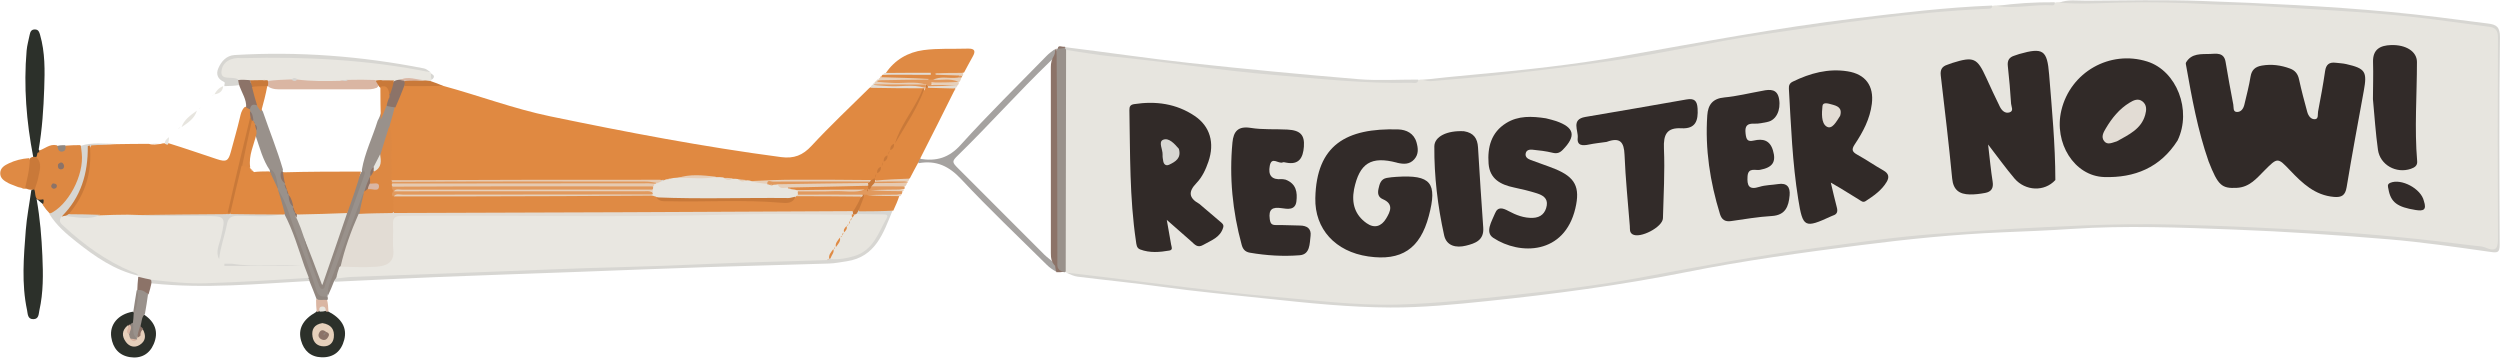 <svg width="11228" height="1606" viewBox="0 0 11228 1606" fill="none" xmlns="http://www.w3.org/2000/svg">
<path d="M6370.78 359.3C6376.84 357.226 6380.12 357.102 6385.88 357.019C6482.89 358.761 6576.37 345.199 6670.27 337.236C6769.02 328.9 6867.27 315.919 6965.69 304.929C7075.05 292.694 7183.8 275.441 7292.46 257.815C7497.88 224.512 7701.27 179.804 7907.23 149.072C8083.82 122.737 8260.58 98.06 8437.72 75.831C8566.46 59.656 8695.36 46.758 8824.88 38.132C8864.94 35.477 8905.67 35.975 8948.18 26.892C8954.07 24.819 8957.26 24.653 8962.82 24.445C9052.49 28.178 9139.17 17.022 9228.83 12.086C9234.72 10.054 9237.96 9.888 9243.6 9.764C9336.96 9.598 9427.83 10.303 9518.78 6.902C9645.4 2.174 9772.19 6.985 9898.68 11.257C10063 16.814 10227.5 21.625 10391.6 33.362C10521.2 42.611 10651.1 48.749 10780.3 62.684C10890.9 74.628 11001.6 87.941 11111.8 104.115C11139.6 108.221 11167.7 110.046 11195.2 116.889C11214.5 121.7 11222.4 130.783 11222.4 152.722C11221.5 467.794 11221.4 782.866 11222.3 1097.94C11222.4 1126.01 11214.1 1130.08 11188.3 1125.02C11078.8 1103.58 10967.6 1094.41 10857 1080.77C10762 1069.03 10666.7 1061.52 10571.3 1055.14C10451.4 1047.13 10331.5 1037.26 10211.4 1033.07C10099.7 1029.22 9987.85 1026.4 9876.37 1020.34C9738.59 1012.88 9600.98 1013.75 9463.41 1015.32C9311.29 1017.06 9159.28 1025.73 9007.32 1035.02C8917.95 1040.5 8828.49 1045.47 8739.19 1052.07C8637.75 1059.53 8536.34 1069.16 8435.56 1083.13C8298.37 1102.17 8160.84 1118.63 8023.89 1139.45C7856.67 1164.83 7689.78 1191.92 7523.76 1224.39C7344.59 1259.48 7164.6 1288.88 6983.23 1310.65C6859.06 1325.54 6734.84 1339.81 6610.46 1352.5C6510.47 1362.7 6409.98 1368.63 6309.44 1372.82C6148.32 1379.54 5988.6 1360.71 5828.51 1347.94C5673.28 1335.58 5518.62 1317.62 5363.76 1301.57C5288.36 1293.77 5213.5 1280.25 5138.3 1269.93C5059.38 1259.06 4979.83 1253.79 4900.74 1244.17C4864.04 1239.69 4827.79 1234.84 4789.18 1223.27C4786.11 1221.69 4786.15 1221.49 4786.07 1221.53C4772.25 1206.8 4771.34 1188.43 4771.3 1169.77C4771.13 871.287 4771.18 572.762 4771.3 274.28C4771.3 260.76 4771.67 247.239 4778.14 231.148C4786.52 217.918 4795.94 219.369 4806.06 221.236C4919.32 241.931 5034.41 247.24 5148.3 262.087C5224.57 272.04 5300.63 284.358 5376.86 294.934C5433.64 302.814 5491.12 305.965 5548.15 312.601C5637.9 323.052 5727.94 330.393 5817.77 340.471C5882.14 347.688 5947.04 350.632 6011.66 356.397C6121.69 366.226 6232.18 365.77 6342.58 364.484C6351.21 364.401 6359.88 364.982 6370.78 359.3Z" fill="#E7E5DF"/>
<path d="M1989.44 385.387C2152.43 429.763 2308.04 488.655 2470.66 522.372C2814.56 593.623 3159.38 659.607 3507.84 705.518C3565.9 713.149 3605.18 697.763 3644.87 654.879C3727.53 565.67 3816.28 482.143 3904.66 395.008C3920.34 383.686 3936.14 383.188 3952.02 383.188C4009.13 383.313 4066.2 382.566 4126.42 383.935C4162.09 396.377 4150.6 417.694 4139.45 437.187C4107.93 492.263 4077.53 547.961 4044.72 602.291C4039.04 611.706 4034.56 621.784 4029.04 634.309C4027.47 638.497 4026.8 640.115 4024.85 644.013C4018.72 652.972 4012.29 658.404 4007.31 667.985C4005.53 671.51 4004.86 672.962 4003.16 676.487C3999.93 682.749 3998.14 687.063 3995.37 693.532C3993.58 697.016 3992.84 698.385 3990.64 701.578C3985 707.924 3981.6 712.983 3977.32 720.158C3975.67 723.559 3975.04 724.886 3973.43 728.287C3970.4 734.301 3968.66 738.406 3966 744.586C3964.34 747.945 3963.6 749.231 3961.56 752.341C3955.18 759.558 3950.74 765.447 3946.43 774.198C3944.85 777.764 3944.23 779.216 3942.61 782.866C3939.38 789.626 3937.51 794.395 3933.36 801.155C3930.38 804.805 3929.01 806.132 3925.19 809.16C3917.39 814.178 3911.55 816.168 3902.09 817.537C3727.57 819.196 3556.32 818.076 3381.72 818.491C3373.96 818.491 3369.57 818.615 3362.02 819.113C3346.55 818.284 3334.23 817.081 3319.51 812.436C3310.63 812.187 3304.7 812.519 3295.87 811.855C3279.24 810.901 3265.8 808.786 3249.71 804.805C3238.88 805.842 3230.96 805.634 3220.05 804.722C3162.86 797.92 3108.65 789.833 3051.88 807.459C3041.18 810.113 3033.25 810.902 3022.39 812.27C3013.55 813.348 3007.62 814.095 2998.83 816.169C2991.74 817.745 2987.59 818.242 2980.13 818.367C2972.41 818.367 2967.97 818.408 2960.05 818.45C2579.32 818.491 2202.03 818.491 1824.79 818.367C1805.21 818.367 1785.43 820.274 1762.82 813.97C1742.96 797.671 1744.58 777.433 1744.2 758.272C1743.12 698.799 1743.7 639.368 1745.7 576.661C1738.06 542.114 1754.07 515.529 1763.53 484.425C1775.35 457.343 1785.22 432.873 1794.22 408.031C1798.78 395.423 1805.29 383.935 1821.84 377.507C1879.08 373.815 1932.99 375.018 1989.44 385.387Z" fill="#E08941"/>
<path d="M523.045 647.415C572.44 646.295 618.849 646.336 668.66 646.046C687.779 652.142 704.037 647.871 721.954 646.419C727.179 644.263 730.497 644.055 736.345 643.558C744.391 642.811 749.99 642.396 758.326 643.599C832.399 666.616 903.029 691.169 973.991 714.642C1016.05 728.536 1025.75 723.601 1037.07 680.759C1050.55 629.788 1065.61 579.274 1077.59 527.889C1081.2 512.461 1084.19 496.577 1097.33 482.019C1107.74 476.379 1115.25 477.955 1124.62 485.047C1127.94 488.987 1129.06 490.812 1131.22 495.54C1133.83 506.737 1133.71 515.115 1133.54 526.562C1105.59 661.806 1068.39 791.658 1039.02 923.419C1036.33 935.529 1032.76 947.141 1025.83 961.118C1022.27 965.265 1020.57 966.717 1015.75 969.62C910.66 976.919 808.634 972.232 706.608 973.643C667.25 974.182 627.891 973.228 585.131 974.638C541.003 978.163 500.068 975.716 456.023 979.739C409.406 966.8 364.656 978.619 318.039 970.242C300.413 957.219 306.426 945.233 315.343 933.911C373.158 860.504 398.664 776.769 396.425 683.911C396.176 672.879 396.342 661.64 407.125 650.981C446.525 648.12 483.313 649.613 523.045 647.415Z" fill="#E08941"/>
<path d="M4787.35 1224.18C4971.7 1245.25 5157.17 1269.55 5342.85 1292.12C5461.84 1306.55 5580.91 1320.9 5700.32 1330.93C5893.13 1347.11 6085.69 1373.15 6279.5 1367.8C6449.46 1363.12 6618.72 1344.45 6787.93 1326.16C6988.75 1304.47 7189.19 1280.63 7387.52 1242.89C7644.86 1193.91 7902.58 1147.25 8162.17 1112.7C8339.1 1089.15 8515.9 1063.76 8694.24 1050.41C8915.46 1033.86 9136.68 1021.05 9358.44 1012.5C9491.24 1007.36 9623.96 1005.25 9756.43 1008.4C9981.92 1013.79 10207.4 1024.2 10432.5 1037.72C10659.6 1051.36 10886.1 1074.3 11111.8 1103.41C11128.8 1105.61 11147.1 1105.32 11162.4 1111.83C11218.1 1135.64 11219 1106.32 11218.8 1062.44C11217.3 764.576 11217.6 466.716 11218.8 168.897C11218.9 137.958 11209.2 124.023 11179.1 120.249C11067.5 106.189 10956.2 89.31 10844.4 76.951C10607 50.74 10368.3 41.616 10130.1 25.441C10061.6 20.796 9992.87 23.285 9924.06 19.262C9788.07 11.257 9651.37 8.147 9515.21 11.755C9427 14.078 9338.95 19.676 9248.37 11.921C9286.9 -3.549 9329.12 3.377 9370.55 3.129C9544.04 2.05 9717.69 -1.848 9890.92 4.414C10171.4 14.575 10451.9 27.308 10731.6 53.27C10879.3 66.997 11026.1 86.531 11173.1 105.484C11211.4 110.42 11228.4 119.751 11227.8 168.482C11223.7 478.536 11225.1 788.631 11226.5 1098.73C11226.7 1134.43 11217.7 1136.01 11185.3 1131.45C11032.6 1109.96 10879.7 1087.4 10726.2 1074.67C10496.7 1055.59 10266.6 1039.83 10036.5 1031.17C9792.34 1022 9547.85 1011.8 9303.36 1028.26C9199.39 1035.27 9095.21 1039.21 8991.07 1043.53C8777.93 1052.4 8566.17 1074.3 8354.57 1101.3C8093.24 1134.64 7832.28 1170.43 7574.03 1222.07C7276.95 1281.46 6977.22 1321.35 6676.32 1352.62C6532.62 1367.56 6387.87 1381.78 6243.71 1381.08C6060.19 1380.16 5876.95 1361.42 5694.14 1341.68C5535.87 1324.59 5377.36 1310.11 5219.59 1288.26C5093.51 1270.8 4966.68 1258.44 4840.36 1242.72C4822.73 1240.56 4805.81 1232.19 4787.35 1224.18Z" fill="#D7D6D2"/>
<path d="M1937.64 357.06C1936.02 360.171 1936.35 362.12 1936.1 363.074C1931.62 368.673 1926.31 371.286 1917.15 372.364C1877.75 369.71 1842.41 355.153 1802.39 363.903C1792.52 367.843 1784.97 369.544 1774.77 372.447C1760.42 375.599 1748.76 375.806 1734.16 374.023C1725.54 372.654 1719.81 371.369 1711.1 370.166C1700.32 367.802 1692.32 368.051 1681.24 368.797C1644.25 372.364 1610.24 370.124 1573.08 370.498C1556.99 367.18 1544.63 369.834 1529.16 374.189C1467.82 374.23 1409.42 380.451 1348.42 369.585C1333.94 366.102 1322.95 359.507 1307.73 365.977C1275.75 371.991 1246.18 368.092 1214.12 371.659C1207.49 372.323 1203.71 372.364 1197.28 371.493C1189.78 369.627 1185.13 366.848 1177.21 369.917C1157.34 373.235 1140.51 367.636 1120.35 368.424C1102.64 371.41 1088.04 369.793 1070.17 367.636C1046.32 364.443 1025.33 363.821 1006.17 354.033C988.753 345.116 979.961 332.508 985.892 312.352C993.772 285.602 1031.14 255.161 1059.76 254.082C1201.76 248.649 1343.52 251.428 1485.53 259.723C1622.39 267.727 1757.02 288.008 1891.52 311.979C1905.08 314.385 1917.44 318.864 1932.78 325.79C1935.77 327.407 1935.48 327.656 1935.6 327.532C1940.66 335.702 1943.28 344.37 1937.64 357.06Z" fill="#E9E7E1"/>
<path d="M4123.23 731.605C4110.33 754.747 4099.3 776.106 4086.94 799.663C4062.84 823.717 4034.14 818.326 4006.89 818.367C3984.08 818.367 3961.1 820.897 3935.43 813.93C3930.83 810.529 3929.34 808.787 3928.59 803.644C3929.38 800.243 3929.38 800.285 3929.38 800.285C3934.81 795.142 3932.32 788.05 3935.31 780.005C3936.76 778.055 3936.76 778.097 3936.72 778.097C3944.93 770.715 3948.75 760.139 3957.29 750.144C3958.91 748.485 3958.91 748.526 3958.87 748.526C3964.3 743.425 3961.81 736.292 3964.84 728.246C3966.29 726.297 3966.29 726.338 3966.25 726.338C3974.46 718.956 3978.28 708.38 3986.82 698.385C3988.44 696.726 3988.44 696.768 3988.39 696.768C3993.83 691.667 3991.34 684.533 3994.37 676.488C3995.82 674.538 3995.82 674.58 3995.78 674.58C4003.99 667.197 4007.8 656.622 4016.35 646.627C4017.97 644.968 4017.97 645.009 4017.92 645.051C4052.76 573.924 4095.56 507.194 4133.76 437.934C4142.01 423.003 4149.27 407.741 4158.69 390.488C4162.67 387.668 4164.41 386.756 4169.1 385.055C4205.14 382.567 4238.28 381.986 4274.4 385.636C4283.48 389.783 4287.38 394.387 4287.26 404.797C4236.49 507.609 4185.77 607.227 4134.01 709.376C4134.51 719.827 4130.28 725.053 4123.23 731.605Z" fill="#E08941"/>
<path d="M1123.88 498.194C1122.26 496.328 1121.76 494.71 1121.97 493.922C1115.5 470.241 1125.83 462.112 1150.38 464.849C1167.3 472.398 1170.16 487.826 1180.53 500.89C1210.52 588.73 1244.61 672.132 1270.7 761.051C1266.3 784.939 1273.72 803.81 1283.3 824.795C1287.24 833.173 1288.2 839.974 1291.93 848.435C1295.21 857.02 1295.87 863.78 1299.89 872.116C1305.78 892.065 1311.71 909.318 1320.22 928.312C1324.11 936.648 1325.07 943.367 1328.88 951.786C1332.24 960.371 1333.53 967.131 1339.42 974.638C1357.96 1002.42 1371.35 1029.51 1374.55 1063.39C1369.53 1092.3 1385.08 1113.41 1393 1136.09C1409.01 1181.84 1420.46 1229.45 1445.92 1276.31C1469.98 1237.29 1478.27 1196.19 1492.25 1157.83C1535.05 1040.46 1576.98 922.755 1618.29 804.847C1622.73 792.239 1628.24 779.631 1625.09 762.876C1638.49 685.238 1673.08 617.18 1696.13 542.363C1710.15 518.018 1712.97 491.102 1734.91 471.278C1750.63 465.928 1761.91 468.706 1772.57 481.688C1766.39 509.018 1758.76 533.612 1750.8 560.943C1752.08 605.609 1730.31 642.106 1721.93 684.492C1707 705.104 1703.39 728.328 1689.75 749.355C1679.38 761.009 1672.41 771.585 1670.79 787.552C1669.72 791.534 1669.22 793.11 1667.85 797.008C1657.9 819.238 1649.77 839.518 1642.05 862.826C1640.81 867.098 1640.23 868.84 1638.61 873.07C1597.14 984.757 1557.61 1094.21 1518.71 1203.9C1504.4 1244.26 1481.47 1281.17 1471.47 1326.12C1470.77 1328.9 1473.05 1329.44 1472.92 1330.6C1437.25 1348.89 1431.03 1345.2 1416.31 1310.28C1353.27 1160.77 1305.91 1005.45 1245.35 852.043C1233.91 822.099 1229.93 792.446 1212.13 765.157C1179.58 717.131 1166.8 663.838 1148.26 610.006C1146.48 604.241 1145.82 600.882 1145.36 595.034C1145.4 584.831 1145.44 577.076 1142 567.454C1140.59 563.887 1139.93 562.477 1138.35 558.952C1136.2 553.934 1134.99 551.031 1132.96 545.847C1131.72 542.031 1131.38 540.455 1130.85 536.432C1129.64 522.539 1126.78 511.424 1123.88 498.194Z" fill="#99918B"/>
<path d="M171.719 677.482C201.415 669.188 221.82 645.382 254.128 652.267C268.436 662.137 279.634 673.128 295.229 654.133C316.754 652.267 336.454 651.935 359.43 651.728C377.223 664.46 379.047 682.252 378.218 698.966C373.697 791.451 344.831 873.858 274.74 938.058C261.261 950.417 247.534 963.316 223.852 959.459C211.493 946.768 201.954 935.072 192.539 920.847C190.424 910.023 188.309 901.603 178.023 899.53C151.646 894.263 148.328 874.356 147.996 849.845C154.217 804.639 175.369 763.747 161.89 716.467C158.489 705.518 159.236 697.224 164.13 686.98C166.12 683.413 167.033 682.003 171.719 677.482Z" fill="#DD8842"/>
<path d="M153.511 849.845C163.257 869.669 149.28 904.673 192.289 895.507C197.846 894.304 196.519 907.202 193.492 916.202C185.943 912.138 179.225 905.917 164.128 891.94C180.303 983.969 186.648 1066.33 190.34 1148.91C194.031 1231.32 194.985 1313.68 176.695 1394.68C173.335 1409.61 175.077 1432.58 150.608 1433.41C123.276 1434.37 124.977 1409.36 121.617 1393.52C96.111 1274.12 106.521 1153.68 115.77 1033.74C120.29 975.177 131.903 917.156 140.239 855.983C143.018 849.845 146.543 848.352 153.511 849.845Z" fill="#2C302A"/>
<path d="M177.069 684.243C164.336 682.542 168.4 694.818 164.668 702.325C160.603 708.338 156.124 708.961 149.405 705.684C118.549 546.386 105.816 387.709 119.503 227.623C121.576 203.361 128.668 179.514 133.438 155.501C136.009 142.478 140.945 132.027 156.829 132.234C172.838 132.442 176.363 143.888 179.93 156.247C202.782 235.42 201.497 316.707 198.594 397.663C195.359 488.406 189.594 579.149 173.751 671.469C175.451 674.372 176.446 674.786 176.861 674.455C175.824 675.782 175.202 677.524 175.493 679.349C175.741 681.174 176.073 682.086 177.069 684.243Z" fill="#2C302A"/>
<path d="M4008.56 945.731C3967.25 1047.05 3932.41 1154.09 3802.89 1173.42C3776.26 1177.4 3749.59 1182.79 3722.8 1183.62C3541.31 1189.47 3359.78 1193.62 3178.33 1199.63C2979.8 1206.22 2781.34 1214.27 2582.85 1221.57C2379.46 1229.03 2175.99 1235.79 1972.64 1243.96C1817.16 1250.23 1661.71 1258.15 1502.95 1265.41C1497.73 1257.49 1501.13 1251.47 1509.75 1244.42C1534.89 1234.14 1558.03 1229.16 1581.38 1229.82C1679.84 1232.77 1777.96 1224.22 1876.13 1220.45C2043.02 1214.02 2210.08 1212.03 2376.77 1200.75C2446.61 1196.02 2516.78 1196.48 2586.71 1194.32C2687.36 1191.21 2788.14 1187.06 2888.76 1183.46C3053.16 1177.52 3217.65 1171.8 3382.05 1164.83C3485.07 1160.48 3588.22 1153.59 3694.85 1154.8C3700.36 1154.63 3702.52 1154.55 3710.94 1154.34C3719.19 1154.18 3721.14 1154.09 3726.04 1154.22C3840.84 1158.99 3927.77 1098.68 3960.28 995.001C3965.47 978.412 3957.92 975.509 3945.06 974.845C3926.77 973.933 3908.4 974.97 3890.11 974.223C3874.51 973.56 3857.88 975.923 3845.15 959.21C3844.86 949.464 3848.72 944.86 3857.38 940.008C3909.27 932.667 3958.04 926.322 4008.56 945.731Z" fill="#D7D6D2"/>
<path d="M3977.95 328.859C4018.22 268.806 4078.07 234.341 4147.45 225.051C4212.81 216.301 4279.88 220.448 4346.19 218.333C4377.3 217.337 4383.81 228.618 4368.01 255.41C4354.9 277.598 4343.66 300.906 4329.94 325.582C4292.65 337.278 4256.36 328.071 4217.5 331.223C4212.03 335.163 4209.62 325.624 4210.16 331.264C4242.3 331.555 4271.5 330.808 4303.77 332.757C4309.24 337.651 4310.11 341.757 4308.12 349.222C4271.29 370.374 4232.43 354.033 4192.91 364.07C4185.23 365.77 4180.75 366.102 4172.87 365.604C4123.31 355.568 4076.53 362.825 4030.08 360.627C4009.3 359.632 3988.36 362.784 3964.8 355.899C3960.36 352.498 3958.91 350.757 3958.16 345.697C3959.45 339.891 3960.78 337.941 3964.47 335.702C4034.72 327.241 4103.45 333.131 4159.77 331.555C4108.42 330.103 4044.55 332.301 3977.95 328.859Z" fill="#DF8A44"/>
<path d="M4788.02 221.402C4787.31 554.597 4786.94 884.599 4786.32 1218.09C4786.07 1221.57 4782.79 1223.06 4781.05 1222.65C4745.92 1219.33 4737.42 1200.83 4737.5 1168.44C4738.58 868.632 4738.12 568.781 4738.25 268.971C4738.25 254.373 4736.55 239.277 4746.87 222.687C4748.04 219.204 4748.49 219.66 4748.2 219.826C4755.67 208.835 4767.32 214.766 4780.43 213.605C4785.15 215.347 4786.73 216.798 4788.02 221.402Z" fill="#99918B"/>
<path d="M8947.39 24.902C8948.14 40.04 8936.53 39.086 8925.29 39.583C8582.76 54.679 8244.54 106.231 7905.94 156.247C7683.23 189.136 7463.91 240.48 7241.28 272.829C7078.12 296.551 6914.26 315.878 6750.44 334.707C6643.64 346.983 6536.35 354.987 6429.22 364.277C6417.32 365.314 6405.04 362.369 6390.61 359.134C6463.77 349.886 6539.17 342.503 6614.65 335.66C6841.56 315.131 7068.17 290.828 7292.5 251.138C7638.68 189.882 7984 124.52 8333.33 82.301C8536.51 57.749 8739.4 33.155 8947.39 24.902Z" fill="#D7D6D2"/>
<path d="M1473.5 1398.45C1534.72 1429.89 1559.77 1472.65 1546 1526.02C1532.69 1577.66 1498.84 1606.11 1444.76 1604.7C1395.7 1603.41 1364.92 1575.63 1352.07 1529.26C1337.63 1477.21 1359.95 1435.36 1418.67 1401.89C1422.57 1396.88 1425.19 1394.1 1431.12 1390.82C1441.4 1387.88 1449.07 1387.42 1459.65 1389.2C1466.2 1391.07 1469.44 1393.1 1473.5 1398.45Z" fill="#2C302A"/>
<path d="M4124.8 733.056C4124.14 727.167 4126.96 720.904 4131.4 713.356C4204.81 725.093 4261.21 709.748 4314.46 650.773C4438.51 513.414 4571.02 383.727 4700.3 251.138C4710.46 240.686 4722.24 231.811 4735.76 222.065C4745.34 226.668 4745.75 233.719 4744.09 243.714C4736.88 258.603 4725.76 266.815 4716.1 276.063C4574.26 412.634 4443.36 559.988 4302.52 697.514C4274.69 724.678 4275.1 728.079 4303.64 756.654C4432.29 885.553 4561.19 1014.24 4689.8 1143.18C4705.52 1158.94 4724.68 1170.47 4741.56 1188.64C4746.37 1199.67 4745.63 1208.75 4743.14 1219.95C4728.21 1211.45 4714.02 1201.91 4702.08 1190.09C4573.14 1062.44 4441.25 937.477 4317.33 805.137C4262.54 746.618 4206.01 718.623 4124.8 733.056Z" fill="#A5A2A0"/>
<path d="M647.505 1413.34C697.564 1446.85 713.034 1491.52 690.555 1544.81C671.145 1590.8 632.533 1611.67 583.552 1603.95C534.364 1596.24 506.991 1563.35 499.692 1514.37C491.355 1458.3 530.092 1411.31 596.036 1399.95C600.308 1400.9 601.801 1402.14 604.745 1405.83C610.386 1419.52 609.93 1430.8 606.072 1444.82C602.547 1452.53 598.69 1456.51 592.262 1461.74C588.695 1464.39 587.202 1465.35 583.469 1467.59C572.893 1474.85 567.543 1483.31 566.631 1493.05C565.013 1510.43 567.958 1527.27 584.547 1537.06C597.778 1544.85 613.04 1547.05 625.233 1536.39C640.371 1523.16 643.731 1505.83 633.445 1484.55C630.376 1476.84 628.219 1471.65 626.27 1463.27C624.611 1441.79 622.538 1422.84 647.505 1413.34Z" fill="#2C302A"/>
<path d="M4790.63 224.637C4787.19 223.144 4786.65 221.692 4785.11 218.167C4783.33 215.056 4782.54 214.02 4783.24 211.697C4970.25 234.756 5155.39 262.377 5341.36 282.699C5594.31 310.32 5847.67 334.416 6101.24 355.609C6189.13 362.95 6278.13 357.102 6370.08 357.351C6367.96 378.917 6350.21 371.41 6336.94 371.742C6132.02 376.47 5928.8 353.743 5724.99 336.988C5478.76 316.749 5235.06 276.437 4989.29 253.129C4923.72 246.825 4858.77 234.3 4790.63 224.637Z" fill="#D7D6D2"/>
<path d="M221.613 960.869C304.644 925.16 378.716 787.594 367.021 687.104C365.901 677.4 364.864 667.695 363.205 654.921C414.26 637.585 466.89 647.249 522.548 645.631C488.539 648.368 451.006 650.4 410.071 652.972C390.785 682.086 402.357 713.398 398.002 743.3C385.518 829.44 353.334 905.17 288.386 968.334C278.972 993.674 292.824 1007.69 307.921 1020.96C392.859 1095.45 483.355 1161.52 587.869 1206.6C602.054 1212.69 619.058 1215.8 622.542 1238.57C514.709 1213.94 426.826 1152.47 342.385 1085.5C297.428 1049.87 253.548 1012.54 221.613 960.869Z" fill="#D7D6D2"/>
<path d="M1075.48 382.069C1053.16 385.594 1032.47 386.341 1008.29 386.838C1005.01 380.078 1014.63 371.659 1004.93 367.263C976.811 354.572 969.511 332.094 980.419 306.878C993.939 275.607 1016.67 249.355 1053.66 247.157C1339.79 230.153 1623.35 251.802 1904.42 307.293C1914.62 309.283 1923.58 317.371 1934.44 325.002C1656.44 268.515 1373.72 253.709 1089.2 261.092C1087.96 261.133 1086.76 261.216 1085.51 261.092C1038.69 256.654 998.336 276.851 994.644 321.145C991.119 362.867 1040.89 341.467 1066.89 355.319C1077.8 362.203 1079.21 370.125 1075.48 382.069Z" fill="#D7D6D2"/>
<path d="M4744.51 1222.65C4740.94 1213.36 4740.48 1204.73 4738.62 1193.91C4721.57 1176.82 4719.71 1157.45 4719.66 1137.54C4719.5 858.596 4719.54 579.689 4719.54 300.74C4719.54 283.073 4722.98 266.649 4734.3 248.774C4737.95 239.858 4738.82 233.388 4738.99 224.388C4739.7 220.655 4741.15 219.411 4745.29 218.665C4748.32 536.515 4748.65 853.868 4748.86 1171.22C4748.86 1191.96 4744.47 1214.77 4777.27 1220.08C4768.73 1222.56 4758.15 1222.94 4744.51 1222.65Z" fill="#8C7368"/>
<path d="M77.157 838.606C62.891 832.26 49.702 828.901 38.089 822.639C19.758 812.768 0.223 801.612 1.011 777.142C1.799 752.922 21.168 742.471 40.246 733.347C68.033 720.075 97.521 712.734 130.908 710.246C155.875 756.53 137.751 798.086 117.263 841.882C111.788 846.9 107.973 848.062 101.212 845.739C97.065 843.707 95.323 843.541 91.176 842.421C85.452 841.177 82.217 840.804 77.157 838.606Z" fill="#DF8A44"/>
<path d="M4012 945.98C3961.48 948.759 3911.96 949.173 3859 949.256C3841.66 915.87 3870.4 897.705 3884.55 871.826C3889.32 869.711 3891.39 869.254 3896.7 869.047C3945.43 875.185 3991.88 863.324 4039.2 879.042C4031.95 902.226 4022.49 922.962 4012 945.98Z" fill="#DF8A44"/>
<path d="M1390.97 1261.88C1155.64 1274.95 921.773 1297.71 684.127 1273C677.491 1269.89 675.749 1265.74 676.413 1257.53C686.947 1240.9 701.007 1242.93 714.154 1244.71C866.737 1265.74 1019.32 1251.93 1171.94 1245.87C1241.45 1243.09 1311.09 1240.61 1383.79 1244.63C1390.63 1249.56 1392.42 1253.63 1390.97 1261.88Z" fill="#D7D6D2"/>
<path d="M1391.68 1266.94C1389.27 1261.84 1388.86 1258.52 1387.78 1252.84C1374.59 1240.02 1365.3 1227.71 1360.28 1211.78C1334.53 1129.71 1302.09 1049.99 1271.48 966.592C1263.69 926.404 1241.29 892.811 1245.98 848.684C1289.69 910.479 1304.54 986.914 1332.74 1058.12C1364.72 1138.91 1394.41 1220.74 1421.08 1303.4C1429.79 1330.44 1443.77 1334.17 1469.52 1331.72C1472.76 1335.08 1472.72 1338.48 1472.34 1344.37C1455.3 1361.29 1439 1361.04 1421.54 1342.46C1411.21 1315.92 1402.46 1292.32 1391.68 1266.94Z" fill="#918780"/>
<path d="M650.825 1410.27C635.272 1424.79 637.221 1443.24 631.664 1461.74C630.917 1483.31 629.134 1501.6 614.12 1518.48C609.641 1520.18 607.651 1520.34 602.757 1519.6C581.978 1498.44 586.416 1476.5 596.66 1451.62C598.982 1436.69 599.563 1424.37 600.351 1408.99C609.226 1373.4 610.388 1339.68 618.143 1304.1C641.078 1290.21 655.76 1296.06 664.76 1321.89C660.903 1352.33 655.967 1379.83 650.825 1410.27Z" fill="#99918B"/>
<path d="M3896.2 875.848C3893.01 874.314 3889.32 874.231 3887.49 874.19C3883.76 875.558 3881.9 877.01 3876.88 880.245C3779.08 886.88 3684.44 887.544 3586.77 879.706C3580.3 874.314 3578.6 870.084 3579.63 861.831C3593.65 845.573 3610.37 848.766 3625.96 848.684C3704.55 848.186 3783.15 848.684 3864.85 848.227C3869.91 847.937 3871.86 847.73 3876.67 847.066C3887.12 844.744 3891.23 853.246 3899.94 851.006C3903.25 848.393 3904.87 847.771 3914.95 847.647C3965.63 852.25 4008.72 841.177 4052.48 857.269C4053.14 863.489 4051.86 867.346 4049.2 872.779C3998.48 881.945 3948.88 876.222 3896.2 875.848Z" fill="#E1995D"/>
<path d="M112.664 845.449C122.203 801.611 133.608 759.931 133.567 713.398C135.806 709.251 138.088 707.965 143.977 705.352C151.815 704.357 156.046 704.647 162.35 704.771C192.252 734.508 176.824 767.894 171.308 800.035C168.612 815.588 161.852 830.477 156.585 848.393C152.603 851.338 149.037 851.504 142.816 852.375C137.051 852.499 133.899 851.96 128.466 850.757C122.162 848.31 117.765 848.352 112.664 845.449Z" fill="#C97939"/>
<path d="M1509.21 1248.82C1505.02 1254.37 1502.87 1257.9 1500.17 1263.5C1491.55 1285.56 1483.42 1305.59 1473.05 1327.28C1468.11 1287.89 1489.55 1253.55 1502.58 1217.09C1544.05 1101.01 1586.89 985.421 1631.31 867.969C1652.71 897.249 1629.78 922.962 1622.31 953.487C1595.44 1035.4 1561.76 1111.83 1538.74 1195.03C1530.16 1214.73 1526.51 1233.93 1509.21 1248.82Z" fill="#918780"/>
<path d="M9228.01 10.137C9229.83 18.059 9225.68 24.57 9217.14 23.989C9134.56 18.556 9052.53 40.952 8967.51 26.561C9051.37 14.99 9137.8 9.391 9228.01 10.137Z" fill="#D7D6D2"/>
<path d="M667.044 1322.43C654.519 1314.05 643.943 1301.99 623.621 1302.44C620.013 1303.44 619.059 1304.52 616.57 1304.06C616.861 1284.77 618.686 1267.02 620.593 1246.25C620.676 1243.22 620.718 1243.92 621.05 1243.96C642.616 1230.61 660.035 1239.44 678.284 1255.99C679.984 1261.84 680.026 1265.16 680.482 1270.88C676.666 1288.88 672.436 1304.47 667.044 1322.43Z" fill="#8C7368"/>
<path d="M1910.22 361.249C1919.18 362.286 1924.74 363.032 1933.08 363.903C1953.36 370.788 1970.82 377.548 1990.31 385.76C1935.98 387.046 1879.66 386.88 1819.81 386.672C1811.52 380.534 1811.27 373.857 1815.95 364.153C1847.6 350.466 1877.25 365.645 1910.22 361.249Z" fill="#C97939"/>
<path d="M1419.42 1342.8C1433.85 1350.47 1450.44 1345.37 1468.94 1346.98C1473.09 1362.87 1474.17 1378.79 1475 1397.87C1472.18 1400.78 1469.56 1400.53 1465.13 1399.32C1454.92 1389.49 1446.13 1384.72 1434.19 1397.42C1429.87 1399.9 1427.22 1400.73 1422.57 1400.9C1420.04 1382.24 1419.5 1364.2 1419.42 1342.8Z" fill="#DAB6A3"/>
<path d="M4073.3 819.652C4073.46 826.122 4070.73 830.684 4066.29 836.366C4018.68 857.849 3971.11 846.61 3920.84 843.334C3907.4 830.85 3916.36 824.878 3926.81 817.288C3976.91 815.339 4023.69 812.478 4073.3 819.652Z" fill="#E6CAB1"/>
<path d="M3913.58 836.822C3963.1 836.491 4010.17 836.864 4060.94 837.361C4064.05 840.472 4063.51 843.458 4062.14 848.601C4012.49 861.748 3963.06 853.163 3910.76 853.743C3907.57 852.25 3906.82 851.421 3906.45 851.006C3904.87 845.075 3907.11 840.928 3913.58 836.822Z" fill="#E1995D"/>
<path d="M4147.25 396.584C4067.24 396.709 3990.52 395.796 3910.26 394.345C3909.85 388.829 3912.88 383.935 3921.42 378.585C3992.55 373.318 4058.24 376.594 4123.94 376.262C4132.52 376.221 4140.94 377.673 4149.94 386.133C4151.43 391.151 4150.98 393.349 4147.25 396.584Z" fill="#E2DCD4"/>
<path d="M3927.06 373.857C3928.55 368.175 3929.88 366.226 3936.47 363.821C4004.24 358.927 4067.24 361.705 4130.2 361.457C4138.74 361.415 4147.12 362.701 4156.53 370.581C4158.69 375.516 4158.73 377.755 4155.62 381.529C4081.09 382.898 4009.68 383.147 3934.81 382.442C3929.71 380.41 3928.05 378.834 3927.06 373.857Z" fill="#E6D0BB"/>
<path d="M3957.59 346.775C4029.42 348.766 4099.38 350.383 4171.3 354.572C4165.04 367.221 4153.47 364.443 4142.85 364.443C4082.26 364.443 4021.62 364.982 3957.54 363.779C3951.94 362.577 3949.79 361.747 3945.23 358.388C3944.94 354.075 3947.05 352.333 3951.12 349.886C3954.02 348.351 3954.85 347.397 3957.59 346.775Z" fill="#E6D0BB"/>
<path d="M3973.18 327.739C4043.48 326.951 4111.87 326.951 4180.22 326.951C4180.22 329.979 4180.26 333.006 4180.26 336.034C4111.16 336.034 4042.03 336.034 3969.45 335.412C3967.75 332.716 3969.49 330.601 3973.18 327.739Z" fill="#E2DCD4"/>
<path d="M884.243 496.867C874.538 530.875 846.004 550.575 815.438 570.938C826.511 537.925 854.506 518.101 884.243 496.867Z" fill="#E7E5DF"/>
<path d="M613.748 1305.14C614.992 1302.52 617.978 1302.36 619.472 1302.36C620.301 1336.95 617.978 1371.25 603.131 1405.01C600.476 1405.92 598.278 1403.18 598.569 1401.44C603.421 1369.05 607.942 1338.4 613.748 1305.14Z" fill="#918780"/>
<path d="M3928.96 811.4C3979.65 806.298 4029.46 804.473 4082.42 802.275C4083.91 805.635 4082.25 809.367 4078.77 814.22C4031.74 823.095 3986.16 816.625 3937.38 818.45C3932.03 817.04 3930.08 815.879 3928.96 811.4Z" fill="#E6D0BB"/>
<path d="M3894.83 876.885C3942.24 874.272 3991.51 874.231 4044.3 874.273C4047.33 876.678 4046.25 878.627 4042.98 880.908C3993.17 880.825 3944.93 880.12 3894.83 876.885Z" fill="#E6D0BB"/>
<path d="M3909.72 854.407C3956.55 851.877 4005.53 851.587 4057.95 851.006C4060.19 852.997 4059.03 855.319 4056.13 858.637C4006.9 858.637 3959.37 857.642 3909.72 854.407Z" fill="#E6D0BB"/>
<path d="M3928.6 816.003C3976.75 814.551 4023.41 814.8 4073.55 815.173C4077.03 815.298 4077.07 818.491 4076.66 820.026C4029.46 821.933 3982.72 822.307 3932.45 822.265C3928.35 820.482 3927.73 819.113 3928.6 816.003Z" fill="#E1995D"/>
<path d="M4189.63 359.425C4223.56 339.6 4261.88 354.075 4302.15 348.476C4308.54 346.278 4311.81 345.614 4317.46 347.231C4316.71 355.692 4313.72 362.867 4306.05 371.161C4265.57 360.71 4227.13 376.387 4189.63 359.425Z" fill="#E6D0BB"/>
<path d="M4306.71 372.613C4305.8 377.341 4304.14 381.405 4297.55 386.506C4252.59 384.184 4211.57 391.068 4172.05 375.848C4213.69 360.71 4256.2 364.235 4301.57 368.715C4304.51 370.498 4305.97 371.908 4306.71 372.613Z" fill="#E6D0BB"/>
<path d="M4285.76 397.539C4246.45 396.17 4209.7 395.34 4169.47 394.262C4165.45 391.857 4164.87 389.658 4166.94 385.428C4210.07 382.774 4250.51 382.898 4294.18 384.391C4297.38 385.47 4298.41 387.004 4298.91 387.834C4298.21 390.488 4296.67 392.022 4293.27 393.764C4290.57 395.506 4289.41 396.792 4285.76 397.539Z" fill="#E2DCD4"/>
<path d="M293.777 651.976C295.519 664.46 296.017 678.519 280.132 680.717C264.082 682.957 259.934 671.096 257.57 655.377C268.229 652.142 279.386 651.769 293.777 651.976Z" fill="#918780"/>
<path d="M4307.21 339.227C4272.7 337.651 4240.19 336.904 4204.11 335.702C4200.5 333.835 4200.37 332.508 4201.29 329.439C4241.97 327.49 4281.62 327.241 4324.75 327.283C4327.12 331.72 4326 335.909 4323.26 341.549C4317.33 342.628 4313.14 341.881 4307.21 339.227Z" fill="#E6D0BB"/>
<path d="M1002.32 386.921C1000.37 407.948 987.678 420.556 963.25 423.583C971.213 408.777 982.286 394.469 1002.32 386.921Z" fill="#E7E5DF"/>
<path d="M759.242 615.853C759.159 625.143 757.044 635.76 754.638 649.032C749.993 650.235 745.68 648.783 740.122 645.341C739.79 630.991 748.707 624.231 759.242 615.853Z" fill="#E7E5DF"/>
<path d="M1938.22 358.927C1935.85 351.379 1935.65 342.587 1935.61 330.601C1947.84 335.826 1956.76 344.826 1938.22 358.927Z" fill="#D7D6D2"/>
<path d="M720.627 644.138C708.226 645.672 692.549 646.875 674.508 646.875C687.199 645.092 702.295 644.428 720.627 644.138Z" fill="#D7D6D2"/>
<path d="M4781.59 209.872C4784.74 210.411 4784.57 213.232 4784.36 214.642C4774 216.674 4763.84 217.254 4750.81 218.913C4752.18 199.421 4767.9 211.946 4781.59 209.872Z" fill="#8C7368"/>
<path d="M4305.34 340.015C4309.61 338.813 4314.01 339.269 4320.02 341.343C4321.64 343.001 4320.81 345.863 4320.23 347.19C4316.5 348.642 4313.34 348.766 4307.87 348.476C4305.63 345.946 4305.59 343.789 4305.34 340.015Z" fill="#E1995D"/>
<path d="M109.591 843.624C115.605 844.702 119.462 845.946 124.729 848.642C118.301 848.974 110.421 847.854 100.633 845.283C101.628 843.79 104.531 843.79 109.591 843.624Z" fill="#E1995D"/>
<path d="M76.703 838.233C78.943 837.611 82.468 838.274 87.403 840.182C85.164 840.762 81.597 840.14 76.703 838.233Z" fill="#E1995D"/>
<path d="M4283.36 398.534C4284.6 396.46 4285.97 395.921 4289.54 394.801C4291.2 397.538 4290.74 400.815 4288.75 406.123C4286.01 405.46 4284.77 402.764 4283.36 398.534Z" fill="#E1995D"/>
<path d="M810.708 571.352C809.256 573.592 805.524 576.039 799.469 578.527C800.92 576.246 804.694 573.882 810.708 571.352Z" fill="#E7E5DF"/>
<path d="M3959.41 345.904C3959.49 347.107 3956.34 348.226 3954.76 348.724C3952.56 346.692 3953.35 344.701 3957.25 342.793C3958.87 342.379 3959.32 344.743 3959.41 345.904Z" fill="#E1995D"/>
<path d="M3935.48 363.323C3936.18 360.835 3937.92 359.217 3941.37 356.853C3942.9 355.9 3944.44 357.724 3945.18 358.637C3945.14 361.208 3944.35 362.867 3940.83 364.899C3938.13 365.231 3936.35 363.945 3935.48 363.323Z" fill="#E6D0BB"/>
<path d="M3926.44 371.493C3928.1 371.783 3928.39 373.152 3928.97 376.594C3928.26 379.954 3927.31 381.281 3924.41 381.073C3922.5 379.58 3921.34 378.502 3920.8 377.963C3921.75 375.682 3923.37 374.064 3926.44 371.493Z" fill="#E2DCD4"/>
<path d="M900.001 482.808C900.084 483.886 898.508 486.125 895.066 489.194C894.9 488.033 896.6 486.001 900.001 482.808Z" fill="#E7E5DF"/>
<path d="M959.019 424.372C959.102 425.491 957.485 427.523 953.959 430.261C953.835 429.017 955.577 427.15 959.019 424.372Z" fill="#E7E5DF"/>
<path d="M9919.29 724.928C9869.85 583.421 9844.1 439.302 9818.43 295.141C9817.6 290.372 9815.77 284.234 9817.85 280.708C9842.77 237.95 9886.94 243.673 9925.8 242.304C9952.35 241.35 9988.01 233.719 9995.44 277.432C10006.3 341.716 10017.8 405.875 10030.2 469.909C10032.5 481.771 10027.9 501.76 10045.5 502.839C10064.8 504 10075.6 488.116 10079.9 469.909C10089.7 427.98 10100.9 386.258 10107.7 343.872C10112.8 312.809 10130 299.454 10158.4 294.561C10202.1 287.012 10244.2 292.736 10285.3 307.998C10307.7 316.292 10320.2 331.845 10325.4 356.314C10336.1 405.584 10349.1 454.315 10362.4 502.963C10367.2 520.258 10379.1 537.262 10397.8 535.271C10413.7 533.57 10408.6 513 10410.9 500.89C10422.4 440.463 10433.7 379.954 10442.5 319.113C10446.8 289.459 10461.4 278.427 10489.6 281.787C10505.5 283.695 10521.6 284.234 10537.1 287.759C10623.6 307.583 10632.1 321.56 10616.2 408.446C10589.9 552.441 10563.1 696.353 10539.2 840.763C10533.1 877.632 10516.9 887.254 10482.5 884.392C10396.7 877.217 10340.3 822.971 10285.4 765.364C10229.2 706.431 10229.2 706.597 10170.6 765.281C10135.2 800.741 10103.5 840.68 10046.3 843.624C9978.06 847.108 9962.01 833.919 9919.29 724.928Z" fill="#312A28"/>
<path d="M9231.03 808.496C9181.81 862.453 9096.24 858.264 9047.64 801.86C9027.56 778.594 9009.11 753.917 8990.24 729.614C8972.49 706.762 8955.23 683.579 8928.98 648.99C8936.74 714.518 8941.3 765.364 8949.34 815.671C8954.07 845.158 8943.16 861.333 8916 866.434C8893.23 870.706 8869.71 873.733 8846.61 873.277C8800.54 872.406 8772.5 853.909 8767.52 801.487C8752.8 647.207 8734.43 493.258 8716.38 339.31C8713.44 314.177 8721.03 298.998 8744.63 291.242C8752.8 288.547 8760.72 285.104 8768.89 282.533C8864.32 252.797 8879.83 259.806 8920.44 348.89C8940.34 392.52 8960.42 436.067 8981.69 479.033C8990.24 496.327 9005.29 511.341 9025.74 504.539C9045.31 498.028 9033 478.66 9032.17 465.803C9028.52 409.358 9023.83 352.913 9017.53 296.675C9014.67 271.169 9023.91 256.82 9047.51 249.811C9054.56 247.695 9061.41 244.709 9068.46 242.719C9176.04 212.111 9194.25 224.761 9203 334.084C9215.56 490.977 9230.7 647.787 9231.03 808.496Z" fill="#312A28"/>
<path d="M9779.98 630.867C9702.01 753.461 9586.17 799.248 9450.72 795.142C9316.14 791.078 9223.23 641.566 9257.95 495.622C9298.76 323.965 9475.77 223.351 9643.82 276.312C9775.83 317.91 9845.05 495.125 9779.98 630.867Z" fill="#312A28"/>
<path d="M8267.8 846.485C8253.99 838.398 8242.58 831.762 8222.51 820.108C8232.84 863.116 8240.35 897.29 8249.47 931.008C8254.45 949.463 8251.58 962.195 8231.97 968.126C8229.65 968.831 8227.41 969.91 8225.17 970.947C8104.6 1026.4 8097.01 1023.16 8076.27 894.511C8049.81 730.319 8043.72 564.302 8034.26 398.617C8033.39 383.188 8037.58 373.525 8051.97 366.516C8129.82 328.651 8210.61 306.463 8297.91 320.315C8378.58 333.089 8416.82 385.718 8406.78 466.467C8398.32 534.4 8367.01 592.918 8330.1 648.244C8313.71 672.754 8319.19 682.459 8342.25 695.233C8381.98 717.255 8419.47 743.342 8459.08 765.654C8483.05 779.133 8486 796.013 8473.26 817.247C8450.49 855.278 8414.83 879.747 8378.74 903.345C8366.76 911.184 8357.84 901.811 8348.76 896.295C8322.46 880.411 8296.38 864.112 8267.8 846.485Z" fill="#312A28"/>
<path d="M5386.4 915.663C5418.38 942.911 5448.36 968.334 5478.27 993.84C5486.64 1000.97 5497.47 1007.65 5493.9 1020.71C5481.17 1067 5438.91 1079.69 5403.11 1100.38C5377.65 1115.15 5365.04 1097.11 5349.78 1083.67C5315.98 1053.98 5282.14 1024.32 5240.25 987.536C5248.09 1031.7 5254.27 1065.01 5259.74 1098.44C5261.36 1108.26 5269.32 1122.24 5251.86 1125.27C5208.02 1132.82 5163.89 1136.63 5120.93 1120.42C5104.25 1114.11 5104.05 1098.27 5101.85 1083.5C5072.86 888.249 5076.05 691.376 5072.32 494.876C5072.03 478.909 5076.09 470.324 5093.72 467.628C5190.81 452.863 5282.88 465.14 5365.5 520.672C5434.8 567.288 5456.04 641.857 5427.25 725.965C5415.18 761.134 5399.18 795.598 5373.71 821.975C5337.17 859.84 5337.17 888.291 5386.4 915.663Z" fill="#312A28"/>
<path d="M6081.3 850.176C6069.23 914.584 6086.03 965.97 6137.58 1002.34C6172.38 1026.85 6203.52 1017.44 6225.09 982.02C6244.79 949.712 6260.26 915.953 6210.57 894.553C6188.84 885.221 6186.93 867.388 6191.04 848.435C6195.73 826.869 6201.03 803.976 6228.12 799.082C6242.59 796.469 6257.36 795.183 6272.08 794.229C6426.49 784.276 6456.6 820.897 6417.03 970.159C6378 1117.35 6294.1 1173.34 6145.04 1151.69C5996.77 1130.16 5904.41 1027.97 5907.36 890.032C5912.46 651.23 6045.84 574.172 6279.83 581.264C6316.17 582.384 6350.13 598.725 6361.75 639.078C6369.34 665.455 6372.36 692.495 6351.54 715.679C6330.39 739.277 6303.93 737.618 6276.52 731.439C6275.31 731.19 6274.19 730.609 6272.99 730.319C6158.03 700.251 6105.73 732.185 6081.3 850.176Z" fill="#322B29"/>
<path d="M6943.04 531.331C6960.38 535.935 6974.9 538.921 6988.75 543.773C7071.49 572.638 7079.83 610.379 7018.57 673.003C7005.13 686.731 6992.44 690.92 6972.86 686.067C6943.25 678.768 6912.56 675.201 6882.12 672.257C6870.71 671.179 6855.87 672.796 6852.34 688.141C6848.48 704.979 6860.93 713.149 6873.7 718.085C6910.36 732.227 6947.94 744.006 6984.27 758.894C7074.56 795.888 7097.7 840.638 7075.26 935.695C7026.12 1144.01 6826.3 1147 6706.64 1068.33C6667.91 1042.86 6700.05 994.006 6714.4 958.256C6727.34 925.99 6750.81 934.824 6775.12 947.846C6808.83 965.929 6844.46 979.78 6883.86 978.536C6920.07 977.375 6941.14 957.178 6946.82 922.838C6952.25 890.033 6927.95 876.346 6902.69 868.342C6868.81 857.6 6834.05 849.264 6799.21 841.965C6739.2 829.357 6690.76 803.561 6685.53 735.296C6679.93 661.64 6696.9 594.785 6764.5 552.814C6818.91 519.013 6879.38 521.626 6943.04 531.331Z" fill="#322B29"/>
<path d="M7914.44 407.989C7952.06 399.819 7982.59 400.151 7990.22 444.735C7998.88 495.415 7976.7 539.833 7938.42 547.547C7919.17 551.404 7899.39 556.215 7880.1 555.385C7846.18 553.892 7835.73 565.505 7839.79 600.176C7842.9 626.843 7848.29 637.792 7876.87 631.198C7916.64 622.032 7948.66 628.627 7962.6 675.16C7978.23 727.25 7961.31 752.341 7903.91 762.917C7884.21 766.525 7851.36 750.309 7848.54 792.114C7845.76 833.421 7854.18 854.365 7902.04 839.145C7928.59 830.726 7957.87 831.182 7985.74 826.703C8026.05 820.233 8040.77 840.679 8037.58 877.093C8033.23 926.778 8019.33 966.592 7956.96 970.2C7895.82 973.725 7835.06 984.384 7774.26 992.969C7747.72 996.701 7732.54 986.665 7724.74 961.491C7680.12 816.956 7657.35 669.602 7667.72 518.142C7670.95 470.987 7691.56 442.412 7744.44 437.601C7800.56 432.417 7855.8 418.44 7914.44 407.989Z" fill="#322B29"/>
<path d="M5774.1 806.92C5822.5 825.417 5827.19 864.816 5822.42 904.382C5817.48 945.274 5782.6 938.846 5755.52 934.865C5714.96 928.934 5696.54 938.971 5702.76 984.01C5705.67 1004.83 5711.64 1011.05 5731.67 1010.76C5767.26 1010.3 5802.92 1012.59 5838.55 1012.92C5869.82 1013.21 5890.1 1027.06 5886.04 1059.37C5881.64 1094.12 5884.29 1142.6 5837.51 1146.34C5763.11 1152.27 5687.83 1147.71 5613.47 1134.93C5591.03 1131.07 5581.7 1118.01 5576.64 1099.51C5535.42 948.717 5520.44 795.432 5535.21 639.659C5539.85 590.845 5559.93 565.131 5617.08 574.38C5671.24 583.13 5727.4 578.942 5782.6 581.969C5840.42 585.163 5859.99 606.646 5856.01 658.902C5852.24 708.836 5834.07 742.097 5775.55 730.194C5770.78 729.241 5764.89 727.457 5761.03 729.241C5742.41 737.826 5711.27 700.292 5702.81 744.503C5694.59 787.386 5711.47 808.62 5756.56 804.39C5761.28 803.975 5766.22 805.8 5774.1 806.92Z" fill="#322B29"/>
<path d="M7215.61 637.336C7186.83 641.442 7161.07 644.014 7135.86 649.239C7108.61 654.88 7081.86 655.294 7085.84 619.171C7089.45 586.407 7054.94 536.432 7119.85 525.234C7271.14 499.189 7422.56 473.974 7573.65 446.809C7609.94 440.297 7622.18 452.49 7624.25 487.784C7627.4 541.533 7615.75 579.647 7551.42 576.122C7485.73 572.555 7470.38 604.365 7473.08 666.99C7477.56 771.129 7471.34 875.807 7468.6 980.195C7467.56 1019.97 7364.88 1073.14 7331.65 1052.11C7317.59 1043.19 7320.83 1028.51 7319.83 1015.49C7311.46 908.944 7300.42 802.441 7296.15 695.73C7293.87 638.207 7276.45 614.899 7215.61 637.336Z" fill="#322B29"/>
<path d="M10657.3 445.108C10657.6 387.419 10659.5 333.255 10657.8 279.215C10656 221.526 10689.6 204.024 10738.8 202.407C10805.1 200.209 10855 230.94 10855 278.552C10855 427.233 10843.4 575.956 10856 724.637C10857.6 743.964 10844.4 752.424 10827.8 758.148C10762 780.833 10689.3 740.978 10679.8 672.422C10669.5 598.227 10664.6 523.326 10657.3 445.108Z" fill="#322B29"/>
<path d="M6575.09 589.393C6618.88 596.444 6635.68 621.991 6638.04 661.681C6645.26 782.036 6652.93 902.35 6661.56 1022.62C6665.62 1079.56 6625.02 1093.21 6583.84 1103.37C6540.21 1114.15 6496.58 1105.32 6485.84 1056.55C6456.93 925.409 6440.96 792.073 6441.87 657.575C6442.16 612.867 6499.89 585.163 6575.09 589.393Z" fill="#322B29"/>
<path d="M10886.1 902.516C10899.8 943.409 10883.8 948.676 10849.4 943.201C10767 930.096 10737.3 908.903 10726.9 849.057C10725.1 838.813 10719.8 827.698 10735 821.145C10783.7 800.16 10873.5 846.652 10886.1 902.516Z" fill="#322B29"/>
<path d="M3582.45 857.144C3583.03 862.702 3583.07 865.812 3583.49 871.287C3582.78 878.088 3580.67 882.028 3574.69 887.295C3569.8 890.074 3567.69 890.904 3562.38 892.853C3546.62 900.318 3533.05 899.986 3519.53 899.945C3347.75 899.613 3175.92 899.986 3004.14 899.696C2990.66 899.696 2977.1 900.152 2960.92 894.47C2953.46 892.811 2949.18 892.106 2941.84 890.572C2936.99 888.706 2935.17 887.669 2931.1 884.517C2927.87 880.66 2926.83 878.918 2924.8 874.356C2923.06 867.72 2922.64 863.863 2922.56 857.144C2922.77 850.675 2923.26 847.066 2924.72 840.887C2927.16 833.38 2929.69 828.818 2934.38 822.68C2937.32 819.819 2938.65 818.823 2942.18 816.915C2950.55 814.842 2956.86 815.256 2965.19 813.473C2971.62 811.358 2976.14 811.441 2982.36 809.45C2986.72 807.252 2989.29 806.257 2993.89 805.22C3000.74 805.344 3005.3 803.934 3011.85 801.902C3020.98 799.621 3028.23 798.75 3038.19 798.252C3098.37 791.285 3155.93 792.28 3216.9 795.474C3228.06 795.059 3235.89 795.557 3246.55 796.718C3262.19 802.607 3275.38 805.427 3291.68 802.897C3299.56 802.524 3305.03 802.939 3313.2 804.059C3326.51 808.413 3336.97 812.851 3350.94 810.238C3356.46 809.658 3359.65 809.865 3365.29 810.57C3388.89 819.072 3411.87 811.897 3435.72 818.989C3441.48 819.404 3444.72 819.736 3450.31 820.607C3458.77 822.266 3464.91 823.302 3473.54 822.307C3480.67 821.851 3485.36 822.307 3492.24 824.173C3503.44 831.929 3513.85 834.5 3527.25 835.288C3531.11 835.952 3532.64 836.283 3536.41 837.154C3543.17 838.938 3547.49 840.887 3554.54 841.675C3561.71 842.463 3566.4 843.624 3573.2 846.278C3578.1 849.389 3580.25 851.877 3582.45 857.144Z" fill="#E7E5DF"/>
<path d="M1614.48 960.412C1618.87 929.763 1626.17 901.064 1633.47 869.337C1633.43 866.31 1633.84 864.236 1633.76 863.199C1635.3 857.02 1639.03 853.411 1644.67 848.144C1655.91 840.886 1667.4 843.416 1677.14 838.108C1674.41 829.357 1663.79 830.103 1658.48 821.021C1655.54 811.316 1658.73 804.432 1661.01 795.183C1662.67 793.027 1662.25 792.985 1662.42 793.109C1667.52 786.101 1666.61 776.603 1673.45 767.603C1701.74 750.351 1703.81 723.393 1708.41 694.859C1721.77 650.856 1734.29 609.217 1748.64 565.629C1767.64 621.244 1754.29 680.136 1758.06 738.323C1759.43 759.101 1758.35 780.045 1758.43 804.432C1759.59 809.077 1760.67 810.238 1763.16 813.307C1765.15 816.708 1765.73 818.201 1766.85 822.016C1767.81 827.532 1768.05 830.726 1768.34 836.324C1768.72 845.283 1769.01 851.794 1770.96 860.752C1771.29 872.406 1773.28 881.157 1776.18 892.769C1778.46 916.907 1781.24 938.266 1765.28 959.458C1714.35 974.389 1665.9 974.057 1614.48 960.412Z" fill="#DD8842"/>
<path d="M1761.66 816.625C1758.93 814.178 1758.51 811.068 1758.51 809.492C2159.81 807.542 2561.11 807.211 2965.9 807.335C2970.79 809.077 2972.25 810.321 2971.46 813.349C2964.03 817.703 2958.81 820.275 2951.3 822.888C2564.81 829.648 2180.55 824.298 1796.34 825.791C1785.3 825.874 1774.11 825.874 1761.66 816.625Z" fill="#E6CAB1"/>
<path d="M1816.54 361.415C1817.82 369.005 1817.28 374.853 1816.45 383.686C1803.35 417.902 1790.49 449.172 1775.85 482.392C1763.28 481.604 1752.54 478.867 1738.98 476.213C1728.4 469.038 1730.93 460.412 1733.79 449.38C1735.7 443.657 1736.91 440.422 1738.9 434.74C1740.76 429.017 1741.84 425.74 1743.87 420.017C1752.71 400.193 1753.87 379.498 1771.08 363.779C1778.13 360.254 1784.23 359.217 1792.65 358.014C1801.69 357.434 1808.36 356.77 1816.54 361.415Z" fill="#8C7368"/>
<path d="M3447.04 825.957C3419.42 823.634 3394.78 819.736 3368.86 813.473C3435.89 809.699 3504.11 807.335 3572.38 807.086C3683.65 806.672 3794.92 807.584 3909.52 808.579C3913.42 814.22 3911.63 818.077 3904.29 822.183C3766.68 827.533 3632.14 827.533 3497.6 823.468C3481.63 823.012 3465.87 823.012 3447.04 825.957Z" fill="#E6D0BB"/>
<path d="M4143.76 400.068C4145.17 396.958 4146.41 396.335 4153.09 395.008C4122.65 482.226 4069.11 560.445 4019.92 643.682C4041.9 568.574 4092.95 506.198 4128.08 435.445C4133.52 424.62 4138.45 413.547 4143.76 400.068Z" fill="#C97939"/>
<path d="M3217.07 793.773C3163.15 806.588 3105.46 797.423 3044.5 799.164C3098.04 780.792 3156.02 786.971 3217.07 793.773Z" fill="#E6D0BB"/>
<path d="M3905.2 816.791C3908.81 814.261 3910.18 813.017 3912.17 810.446C3916.77 806.464 3920.67 803.685 3927.02 800.575C3929.51 801.57 3929.55 802.897 3929.75 806.132C3929.92 808.081 3929.75 811.192 3929.92 812.727C3929.88 815.547 3929.67 816.791 3929.21 819.943C3924.98 825.293 3920.92 828.735 3916.44 834.127C3913.58 839.726 3911.13 843.375 3907.4 848.767C3906.11 850.509 3903 851.338 3901.43 851.587C3897.36 849.513 3895.29 846.859 3892.92 841.426C3892.01 835.537 3892.26 832.178 3894.09 826.496C3897.24 821.519 3899.89 819.487 3905.2 816.791Z" fill="#C97939"/>
<path d="M4015.56 645.589C4016.1 657.077 4013.32 668.441 3998.31 674.372C3997.73 662.884 4000.51 651.52 4015.56 645.589Z" fill="#C97939"/>
<path d="M3985.99 697.265C3986.53 708.753 3983.75 720.117 3968.74 726.047C3968.2 714.559 3970.98 703.196 3985.99 697.265Z" fill="#C97939"/>
<path d="M3956.46 748.982C3957.04 760.47 3954.18 771.793 3939.21 777.765C3938.67 766.277 3941.45 754.913 3956.46 748.982Z" fill="#C97939"/>
<path d="M3291.31 801.238C3279.86 809.906 3265.76 810.902 3250.58 799.496C3262.44 798.418 3275.5 799.372 3291.31 801.238Z" fill="#E6D0BB"/>
<path d="M3350.53 808.538C3341.28 816.957 3329.59 818.035 3316.89 806.796C3326.52 805.759 3337.22 806.713 3350.53 808.538Z" fill="#E6D0BB"/>
<path d="M3934.94 779.714C3935.56 784.442 3934.32 790.746 3931.21 798.708C3930.58 793.98 3931.83 787.676 3934.94 779.714Z" fill="#C97939"/>
<path d="M3964.47 727.997C3965.09 732.725 3963.84 739.029 3960.73 746.992C3960.11 742.305 3961.36 735.96 3964.47 727.997Z" fill="#C97939"/>
<path d="M3994 676.321C3994.62 681.049 3993.37 687.353 3990.26 695.316C3989.68 690.588 3990.93 684.284 3994 676.321Z" fill="#C97939"/>
<path d="M2971.41 815.007C2969.26 815.173 2969.26 811.524 2969.3 809.699C2972.66 807.75 2975.93 807.667 2981.7 807.916C2980.62 810.445 2977.1 812.643 2971.41 815.007Z" fill="#D7D6D2"/>
<path d="M3011.27 800.243C3009.37 802.441 3005.09 804.39 2998.38 805.759C3000.24 803.478 3004.55 801.736 3011.27 800.243Z" fill="#E6D0BB"/>
<path d="M681.85 1256.7C662.274 1253.54 644.565 1248.53 624.118 1243.8C619.265 1226.84 604.542 1225.47 592.307 1220.37C476.969 1172.05 377.514 1099.93 286.271 1015.57C275.82 1005.91 261.885 996.66 273.414 976.587C275.53 966.136 282.207 964.643 292.285 963.316C345.496 976.463 396.011 969.205 449.388 967.131C491.733 965.182 530.968 964.394 573.644 964.145C709.554 968.997 842.063 965.431 974.573 966.509C1022.81 966.882 1023.06 966.965 1011.77 1014.12C1011.19 1016.48 1010.61 1018.89 1009.95 1021.25C1002.15 1050.7 994.853 1080.31 987.347 1109.84C985.522 1114.44 981.582 1108.02 985.978 1110.3C987.264 1110.96 988.176 1110.42 988.549 1108.64C995.434 1076.25 1004.31 1044.35 1012.23 1012.21C1025.17 959.541 1025.21 959.873 1081.24 959.251C1141.38 958.588 1201.52 961.532 1264.72 957.551C1269.87 958.007 1271.9 958.505 1276.75 960.371C1316.77 1036.18 1339.63 1116.02 1366.75 1194.24C1372.72 1211.49 1380.31 1228.2 1387.11 1247.82C1232.96 1257.9 1078.84 1267.02 924.638 1272.13C844.096 1274.74 763.678 1265.78 681.85 1256.7Z" fill="#E9E7E1"/>
<path d="M1269 961.201C1203.22 977.956 1134.5 968.417 1066.15 969.33C1036.95 969.703 1024.67 979.076 1019.28 1007.03C1009.25 1059.45 989.587 1109.8 984.112 1163.67C966.444 1130.33 984.693 1099.18 991.785 1068.33C1014.39 970.035 1015.3 970.574 913.773 970.2C803.245 969.786 692.717 968.79 579.617 966.343C722.329 963.814 867.612 962.984 1016.34 961.74C1023.64 958.381 1027.78 955.975 1035.71 953.113C1107.08 944.57 1175.06 948.593 1243.03 949.962C1251.62 950.086 1259.71 953.196 1269 961.201Z" fill="#D7D6D2"/>
<path d="M1075.68 386.838C1072.53 377.382 1071.25 369.917 1069.63 359.59C1085.14 357.434 1100.98 358.18 1120.02 359.798C1124.54 361.664 1125.83 362.659 1128.85 365.355C1133.5 371.12 1135.61 375.599 1138.48 382.484C1139.89 386.507 1140.34 388.165 1141.42 392.313C1147.39 420.39 1167.18 442.952 1156.27 473.517C1139.64 468.167 1127.11 466.757 1122.67 490.272C1117.37 489.609 1112.51 486.208 1105.5 482.102C1107.58 447.016 1087.5 419.353 1075.68 386.838Z" fill="#8C7368"/>
<path d="M297.51 968.5C289.713 969.329 284.197 970.49 276.234 972.979C363.537 887.212 395.638 778.345 394.269 656.663C394.269 655.584 398.209 654.506 403.518 653.469C414.177 766.815 386.97 869.254 311.072 958.961C308.791 966.426 304.81 968.334 297.51 968.5Z" fill="#C97939"/>
<path d="M1022.47 957.012C1054.12 814.385 1088.33 673.335 1123.09 529.423C1131.63 525.774 1133.71 530.875 1134.78 540.372C1140.3 585.827 1123.3 624.853 1115.13 665.165C1110.27 689.012 1103.02 712.486 1096.88 739.195C1077.01 811.814 1070.46 884.849 1039.02 954.026C1033.17 958.256 1029.27 959.085 1022.47 957.012Z" fill="#C97939"/>
<path d="M297.426 970.532C299.002 966.343 302.776 964.56 308.582 962.072C355.945 962.196 401.277 962.984 449.511 964.85C402.438 988.697 350.844 976.338 297.426 970.532Z" fill="#D7D6D2"/>
<path d="M1132.46 543.358C1129.43 537.842 1128.11 533.695 1125.25 528.013C1123.17 518.474 1122.72 510.47 1122.3 499.438C1133.04 507.65 1135.95 521.999 1137.9 539.418C1136.57 542.985 1135.37 543.856 1132.46 543.358Z" fill="#8C7368"/>
<path d="M1019.82 956.846C1023.09 955.353 1026.29 955.353 1031.97 955.27C1034.37 955.187 1036.78 957.966 1035.66 959.459C1031.26 961.408 1027.99 961.906 1022.22 961.823C1019.77 961.242 1019.82 958.298 1019.82 956.846Z" fill="#DD8842"/>
<path d="M1334.98 357.226C1398.97 365.272 1460.77 364.65 1526.09 363.033C1540.15 359.051 1551.18 361.996 1564.08 358.719C1604.19 357.475 1642.13 357.89 1683.61 359.258C1698.83 368.631 1711.4 376.802 1692.48 394.179C1672.87 402.142 1655.57 401.229 1638.48 401.229C1514.64 401.354 1390.8 401.395 1266.96 401.229C1247.43 401.188 1227.56 402.639 1206.58 390.363C1199.07 381.529 1198.36 374.479 1202.68 363.737C1236.6 359.258 1268.87 358.056 1304.49 356.812C1316.02 357.226 1324.28 357.143 1334.98 357.226Z" fill="#DAB6A3"/>
<path d="M1701.32 386.341C1696.18 377.341 1691.45 370.788 1686.93 362.245C1693.86 360.088 1700.62 359.922 1709.91 359.632C1716.58 360.047 1720.69 360.959 1726.95 360.71C1741.3 360.503 1753.62 360.71 1769.01 361.125C1766.14 380.949 1760.21 400.607 1752.29 422.008C1731.22 421.842 1729.81 395.382 1707.67 393.516C1704.22 391.11 1702.98 389.949 1701.32 386.341Z" fill="#C97939"/>
<path d="M1201.93 360.42C1204.63 367.18 1205 373.899 1202.97 386.341C1179.2 402.018 1157.85 402.391 1134.08 389.534C1131.09 385.76 1130.64 384.143 1129.56 380.078C1126.82 373.608 1126.95 368.839 1124 362.701C1123.17 360.586 1123.26 360.503 1123.26 360.586C1140.84 360.461 1158.47 360.213 1178.91 359.756C1183.14 360.254 1184.55 360.918 1188.04 360.586C1193.26 359.881 1196.42 360.13 1201.93 360.42Z" fill="#C97939"/>
<path d="M1821.76 363.074C1811.93 362.369 1805.42 361.581 1797 359.342C1833.04 339.186 1870.78 359.756 1911.18 360.13C1884.14 362.037 1854.61 362.535 1821.76 363.074Z" fill="#DAB6A3"/>
<path d="M1335.81 355.484C1329.51 365.479 1320.63 365.562 1309.52 358.512C1315.78 348.517 1324.61 348.309 1335.81 355.484Z" fill="#D7D6D2"/>
<path d="M1563.46 357.019C1557.41 366.558 1545.96 363.737 1532.36 363.281C1539.95 360.876 1550.31 358.885 1563.46 357.019Z" fill="#D7D6D2"/>
<path d="M1727.07 359.217C1724.75 360.752 1720.48 361.249 1714.34 360.586C1716.7 359.051 1720.93 358.637 1727.07 359.217Z" fill="#DAB6A3"/>
<path d="M1189.2 358.968C1188.74 360.088 1187.38 360.544 1183.89 360.337C1183.69 358.014 1185.84 357.6 1189.2 358.968Z" fill="#DAB6A3"/>
<path d="M4167.44 385.221C4166.86 387.792 4166.37 390.902 4166.2 392.478C4164.79 394.054 4163.55 394.096 4160.44 394.262C4158.57 394.386 4158.44 394.22 4158.4 394.179C4155.83 391.317 4154.8 387.999 4156.95 382.152C4158.69 380.078 4158.69 379.497 4158.9 379.663C4162.72 378.626 4165.7 379.539 4167.44 385.221Z" fill="#C97939"/>
<path d="M1366.21 1069.16C1356.38 1038.55 1346.01 1010.84 1333.32 982.103C1328.14 977.334 1326.69 973.062 1327.76 964.975C1343.36 947.307 1362.19 949.09 1380.1 948.883C1434.56 948.22 1489.06 949.298 1546.66 947.431C1563.21 952.45 1566.16 961.947 1561.88 974.223C1527.13 1073.84 1492.62 1173.58 1454.88 1272.13C1453.14 1276.6 1449.7 1280.3 1441.07 1280.67C1412.79 1213.07 1389.85 1142.31 1366.21 1069.16Z" fill="#E7E5DF"/>
<path d="M1364.93 1068.04C1392.59 1135.35 1418.39 1204.48 1447.25 1281.87C1485.62 1171.14 1521.49 1067.66 1557.49 961.574C1569.31 894.47 1587.64 832.26 1622.77 773.037C1626.38 769.138 1628.16 767.479 1631.31 764.618C1642.84 771.461 1638.07 780.668 1634.76 789.958C1577.19 951.454 1519.87 1113.08 1461.64 1274.32C1458.53 1282.95 1459.69 1300.37 1444.35 1297.42C1438.29 1296.26 1433.19 1282.7 1430.25 1273.95C1407.48 1206.06 1376.29 1140.9 1364.93 1068.04Z" fill="#918780"/>
<path d="M1152.12 599.845C1140.93 650.898 1115.34 696.726 1123.76 751.844C1109.16 766.94 1099.2 757.153 1087.92 743.715C1101.03 676.777 1115.75 612.328 1130.6 544.934C1130.72 541.99 1134.25 542.073 1135.99 542.114C1137.73 542.156 1137.94 541.907 1137.81 541.865C1141.05 544.934 1141.51 549.289 1143.83 555.137C1144.99 556.92 1145.32 556.588 1145.07 556.63C1152.08 563.97 1147.11 574.339 1151.5 585.08C1151.79 591.011 1151.92 594.246 1152.12 599.845Z" fill="#DD8842"/>
<path d="M1200.32 386.797C1193.68 423.791 1183.77 460.743 1172.9 500.433C1167.01 494.959 1162.08 486.789 1155.77 477.125C1146.77 448.053 1139.1 420.473 1131.47 390.156C1153.41 387.17 1175.22 387.004 1200.32 386.797Z" fill="#DD8842"/>
<path d="M1710.24 536.971C1708.87 490.438 1708.66 441.998 1708.37 390.115C1735.37 380.949 1744.58 396.128 1748.44 421.676C1749.97 426.984 1749.68 430.219 1749.02 435.86C1747.98 439.758 1747.36 441.21 1745.16 444.527C1741.26 454.605 1738.9 462.859 1736.41 473.683C1727.99 495.871 1719.69 515.447 1710.24 536.971Z" fill="#DD8842"/>
<path d="M1707.21 692.993C1711.48 721.817 1716.04 751.927 1680.75 769.843C1671.62 765.323 1673.57 758.604 1677.51 750.434C1688.71 730.361 1696.96 711.905 1707.21 692.993Z" fill="#E7E5DF"/>
<path d="M1210.89 772.456C1211.85 766.567 1212.55 763.291 1213.59 758.355C1243.24 776.272 1241.13 809.409 1249.13 841.177C1249.3 844.08 1248.47 844.744 1248.01 845.076C1220.26 839.726 1224.29 813.1 1213.5 793.276C1211.06 785.645 1210.23 780.419 1210.89 772.456Z" fill="#918780"/>
<path d="M1660.59 794.52C1662.5 801.114 1662.29 809.284 1662.13 820.482C1663.62 832.675 1660.3 840.016 1651.68 847.647C1646.04 852.831 1642.26 856.356 1636.08 860.96C1641.97 840.14 1650.22 818.118 1660.59 794.52Z" fill="#8C7368"/>
<path d="M1262.65 771.378C1264.6 769.594 1267.63 770.009 1269.08 770.507C1284.67 784.815 1289.03 801.487 1281.52 825.334C1265.26 813.224 1255.06 795.598 1262.65 771.378Z" fill="#8C7368"/>
<path d="M1318.35 929.059C1300.72 918.359 1297.45 898.825 1295.79 876.181C1322.04 882.858 1324.28 902.682 1318.35 929.059Z" fill="#8C7368"/>
<path d="M1677.93 750.061C1679.46 754.166 1678.43 759.558 1677.85 767.645C1674.32 777.101 1670.34 783.82 1664.49 791.907C1661.55 777.64 1662.75 762.751 1677.93 750.061Z" fill="#8C7368"/>
<path d="M1153.12 586.117C1149.3 579.274 1146.98 570.689 1144.74 559.408C1153.95 563.887 1155.85 573.592 1153.12 586.117Z" fill="#8C7368"/>
<path d="M1293.51 873.816C1290.48 868.466 1288.04 862.743 1288.04 853.951C1297.95 854.49 1299.19 860.794 1296.5 870.416C1295.17 872.614 1294.09 873.402 1293.51 873.816Z" fill="#8C7368"/>
<path d="M1286 851.753C1283.05 846.361 1280.61 840.638 1278.12 832.468C1278.04 830.021 1278.95 829.399 1279.4 829.067C1290.02 830.27 1291.14 837.361 1288.9 848.186C1287.53 850.716 1286.5 851.421 1286 851.753Z" fill="#8C7368"/>
<path d="M1333.53 961.491C1333.28 967.67 1333.12 971.569 1332 978.288C1328.26 974.431 1325.44 967.753 1324.61 957.427C1329.59 954.814 1331.91 956.597 1333.53 961.491Z" fill="#8C7368"/>
<path d="M1322.91 955.145C1319.97 949.795 1317.52 944.072 1315.03 935.902C1314.95 933.455 1315.86 932.791 1316.36 932.501C1326.94 933.662 1328.06 940.713 1325.86 951.496C1324.45 953.984 1323.41 954.731 1322.91 955.145Z" fill="#8C7368"/>
<path d="M1144.94 554.68C1142.62 553.353 1140.26 549.828 1137.77 544.022C1140.05 545.349 1142.46 548.874 1144.94 554.68Z" fill="#8C7368"/>
<path d="M260.971 737.577C273.206 725.177 281.998 728.37 286.768 740.978C290.086 749.812 285.897 759.143 276.524 760.304C262.754 762.005 257.985 752.839 260.971 737.577Z" fill="#8C7368"/>
<path d="M237.372 823.551C251.058 824.422 259.311 829.233 253.712 841.799C252.136 845.366 242.639 849.099 239.238 847.481C228.828 842.546 225.8 834.002 237.372 823.551Z" fill="#8C7368"/>
<path d="M1510.5 1250.73C1512.37 1234.38 1517.47 1217.96 1524.1 1199.51C1542.77 1185.74 1562.18 1184.33 1582.08 1184.41C1614.06 1184.53 1646.08 1185.78 1677.97 1183.95C1730.02 1181.01 1755.74 1161.64 1751.42 1110.05C1748.97 1080.77 1750.47 1051.03 1751.26 1021.54C1752.62 968.251 1761.42 959.335 1814.13 959.293C2044.06 959.044 2273.99 959.21 2503.92 959.21C2701.88 959.21 2899.96 963.233 3097.79 958.173C3332.45 952.201 3567.07 951.869 3805.09 952.325C3812.8 952.989 3816.99 954.026 3823.54 957.385C3827.23 960.62 3828.35 962.238 3830.34 966.551C3831.38 972.979 3831.13 976.587 3829.51 982.601C3828.1 986.541 3827.44 988.034 3825.7 991.725C3823.17 996.619 3821.63 999.356 3818.98 1004C3817.15 1007.24 3816.37 1008.48 3814.42 1011.55C3812.39 1014.54 3811.56 1015.7 3808.2 1020.3C3803.1 1027.06 3800.61 1030.42 3798.57 1036.52C3797.33 1039.88 3796.79 1041.2 3795.34 1044.48C3793.18 1049.08 3791.81 1051.7 3789.37 1056.22C3787.54 1059.49 3786.75 1060.78 3784.72 1063.97C3782.57 1067.12 3781.69 1068.33 3777.96 1073.22C3769.46 1084.38 3765.19 1092.63 3761.37 1103.83C3759.96 1107.6 3759.3 1109.09 3757.43 1112.7C3755.36 1116.23 3754.49 1117.6 3750.63 1122.86C3738.19 1136.01 3735.49 1149.82 3724.09 1160.6C3722.35 1162.3 3722.76 1162.35 3722.76 1162.14C3721.18 1163.67 3719.44 1165.33 3716.33 1168.07C3538.45 1174.33 3361.77 1177.11 3185.34 1185.24C3051.84 1191.38 2918.37 1196.56 2784.74 1199.84C2583.8 1204.77 2382.95 1214.02 2182.05 1221.4C1981.15 1228.79 1780.25 1236 1579.35 1243.76C1557.45 1244.59 1535.63 1248.32 1510.5 1250.73Z" fill="#E9E7E1"/>
<path d="M3843.86 961.076C3885.5 962.113 3924.78 962.196 3964.05 962.984C3974.17 963.191 3992.34 961.947 3982.51 979.2C3945.02 1045.1 3922.75 1123.9 3836.9 1149.95C3802.72 1160.31 3768.88 1166.2 3731.59 1163.34C3726.99 1146.09 3737.98 1135.06 3743.25 1119.71C3744.82 1117.6 3744.7 1117.89 3744.57 1118.01C3746.23 1116.39 3747.98 1114.69 3751 1111.62C3752.29 1110.3 3752.16 1110.59 3752.04 1110.71C3760.17 1098.02 3765.06 1083.67 3772.82 1067.91C3774.35 1065.92 3774.23 1066.21 3774.1 1066.29C3775.76 1064.68 3777.5 1062.93 3780.53 1059.91C3781.82 1058.58 3781.69 1058.87 3781.57 1058.99C3784.72 1055.84 3785.26 1051.4 3787.83 1045.52C3789.16 1043.77 3789.03 1044.11 3788.95 1044.23C3795.46 1036.81 3796.5 1026.65 3802.43 1016.15C3803.92 1014.24 3803.8 1014.54 3803.67 1014.62C3805.33 1013 3807.08 1011.26 3810.1 1008.23C3811.39 1006.9 3811.26 1007.19 3811.14 1007.32C3814.29 1004.17 3814.83 999.729 3817.4 993.84C3818.73 992.098 3818.61 992.43 3818.52 992.513C3821.72 989.361 3822.26 984.923 3824.78 979.034C3826.11 977.292 3825.99 977.583 3825.86 977.707C3829.06 974.182 3830.96 969.661 3835.15 963.814C3838.51 961.532 3840.01 960.952 3843.86 961.076Z" fill="#E7E5DF"/>
<path d="M3846.89 959.873C3846.22 961.781 3842.86 962.237 3841.16 962.486C3837.93 963.564 3836.35 964.353 3832.74 963.44C3828.85 958.671 3827.73 955.353 3827.73 949.132C3834.86 924.704 3848.5 906.58 3861.9 885.429C3866.13 881.157 3868.95 879.208 3874.01 875.973C3877.62 874.273 3879.24 874.19 3883.22 874.107C3875.79 897.249 3865.92 920.349 3855.8 946.187C3852.86 951.91 3850.21 954.938 3846.89 959.873Z" fill="#C97939"/>
<path d="M3742.62 1118.8C3748.1 1133.23 3736.15 1143.52 3730.39 1158.7C3728.48 1161.47 3727.28 1161.72 3724.17 1162.14C3720.56 1144.89 3732.09 1133.15 3742.62 1118.8Z" fill="#DF8A44"/>
<path d="M3716.79 1168.61C3716.25 1166.87 3717.49 1164.54 3720.77 1162.06C3721.39 1163.96 3719.98 1166 3716.79 1168.61Z" fill="#DF8A44"/>
<path d="M4170.26 387.543C4165.32 385.843 4163.79 383.894 4160.68 380.866C4108.25 362.742 4055.91 376.138 4004.36 372.115C3983.83 370.539 3963.18 370.166 3940.37 367.222C3940.16 364.36 3941.98 363.198 3944.76 360.586C4019.42 358.844 4092.87 358.263 4169.84 357.351C4176.52 357.061 4179.67 357.061 4185.23 357.061C4226.04 363.199 4265.81 348.807 4304.05 367.678C4264.2 370.498 4223.8 370.498 4183.45 370.498C4183.4 374.189 4183.36 377.921 4183.32 381.613C4219.82 381.613 4256.32 381.613 4295.09 383.562C4256.15 386.092 4214.88 386.672 4170.26 387.543Z" fill="#E1995D"/>
<path d="M4201.16 328.237C4202.03 328.942 4201.74 330.186 4201.04 333.297C4199.92 333.711 4199.04 332.301 4198.59 330.767C4198.46 330.269 4199.5 329.44 4201.16 328.237Z" fill="#E1995D"/>
<path d="M1447.95 1451.12C1487.56 1457.26 1503.53 1480.32 1499.17 1515.78C1496.19 1540.25 1479.72 1555.39 1454.38 1555.43C1426.26 1555.47 1408.22 1539.25 1403.66 1512.17C1398.27 1480.11 1410.3 1457.26 1447.95 1451.12Z" fill="#E6D0BB"/>
<path d="M1435.64 1399.66C1432.9 1389.62 1432.07 1379.04 1444.93 1377.05C1456.46 1375.27 1462.97 1380.7 1463.26 1395.63C1455.13 1398.99 1446.92 1399.61 1435.64 1399.66Z" fill="#E7E5DF"/>
<path d="M641.334 1478.58C657.26 1507.19 654.274 1532.41 627.233 1549.21C604.463 1563.39 581.114 1556.84 565.727 1536.27C547.147 1511.38 545.446 1484.84 573.69 1461.16C589.118 1469.37 578.833 1485.05 587.75 1497.49C590.031 1502.55 590.901 1505.58 591.648 1510.97C593.846 1519.39 597.745 1523 606.247 1522.62C609.191 1521.21 610.228 1520.38 613.049 1518.77C614.832 1517.94 614.749 1517.19 614.376 1517.19C616.284 1513.58 618.191 1509.72 621.634 1504.25C626.735 1497.82 628.145 1492.14 630.592 1484.47C633.785 1480.2 636.315 1478.62 641.334 1478.58Z" fill="#E6D0BB"/>
<path d="M585.588 1520.63C582.602 1515.12 581.897 1511.59 580.528 1505.49C572.316 1488.41 585.754 1475.97 583.763 1459.38C587.122 1454.4 590.606 1452.08 596.205 1449.34C604.085 1470.86 588.657 1496.16 611.965 1516.82C615.366 1519.18 615.822 1520.42 616.403 1523.7C606.532 1528.55 596.786 1529.42 585.588 1520.63Z" fill="#918780"/>
<path d="M642.903 1476.96C641.327 1480.69 639.211 1481.94 636.308 1484.92C630.751 1492.02 632.659 1498.82 630.751 1507.24C626.106 1512.01 622.373 1514.54 616.359 1517.15C618.35 1500.52 622.581 1483.8 628.843 1465.8C634.608 1467.84 638.465 1471.15 642.903 1476.96Z" fill="#8C7368"/>
<path d="M581.649 1457.39C596.663 1470.91 582.852 1484.09 581.069 1500.31C559.626 1492.43 577.792 1477.91 576.175 1463.03C577.419 1459.71 578.497 1458.84 581.649 1457.39Z" fill="#DAB6A3"/>
<path d="M1217.32 783.488C1227.94 804.017 1236.02 822.804 1245.85 843.5C1258.13 882.236 1268.71 919.064 1279.41 958.836C1278.12 962.071 1276.71 962.403 1273.27 963.399C1194.63 963.399 1118.03 962.694 1038.03 961.491C1034.59 960.91 1034.54 958.09 1034.46 956.639C1050.93 885.595 1067.43 816.003 1085.14 743.84C1097.29 745.789 1108.24 750.351 1121.76 754.706C1124.33 754.54 1124.29 754.871 1124.17 754.996C1126.12 760.678 1129.15 765.447 1136.57 769.263C1138.44 770.341 1137.86 770.507 1138.15 770.382C1161.83 787.635 1190.4 771.005 1217.32 783.488Z" fill="#E08941"/>
<path d="M3896.37 834.293C3899.4 839.975 3899.52 843.375 3899.77 849.306C3899.85 851.836 3899.85 852.002 3899.77 852.043C3898.65 853.453 3897.61 854.863 3894.96 854.2C3893.34 852.126 3890.64 851.711 3889.28 851.628C3853.19 860.836 3817.82 854.822 3782.77 855.32C3715.75 856.274 3648.69 856.19 3578.26 853.826C3570.01 851.67 3565.12 850.923 3557.77 850.094C3550.68 849.555 3546.24 848.311 3539.98 845.905C3538.24 844.371 3538.2 844.578 3538.28 844.495C3538.86 828.735 3551.26 827.408 3561.76 827.367C3670.17 826.744 3778.58 823.468 3886.91 828.984C3889.15 829.108 3891.31 830.975 3896.37 834.293Z" fill="#DF8A44"/>
<path d="M3575.86 853.951C3676.72 851.919 3778.54 851.504 3884.13 851.296C3841.71 867.844 3794.05 856.563 3747.15 858.513C3694.77 860.711 3642.26 859.259 3586.39 859.467C3580.92 858.223 3578.89 856.895 3575.86 853.951Z" fill="#E6D0BB"/>
<path d="M3872.64 874.356C3876.29 877.093 3875.42 879.291 3871.94 882.153C3859.29 891.36 3846.85 895.673 3833.04 895.798C3760 896.503 3686.96 896.586 3613.93 895.715C3601.69 895.59 3589.62 893.558 3576.98 883.19C3576.52 878.545 3578.34 876.761 3582.03 874.315C3678.96 873.858 3774.14 874.066 3872.64 874.356Z" fill="#E6D0BB"/>
<path d="M3893.3 853.826C3893.34 852.126 3896.49 851.96 3898.07 852.001C3898.53 855.029 3897.41 858.015 3896.29 861.001C3895.29 859.176 3894.3 857.351 3893.3 853.826Z" fill="#C97939"/>
<path d="M3828.02 946.809C3830.34 952.533 3830.47 955.311 3830.92 960.122C3830.38 963.647 3829.51 965.141 3826.9 964.684C3646.82 962.818 3468.32 958.629 3290.1 963.648C2794.66 977.583 2299.21 966.053 1803.76 969.495C1771.83 969.703 1763.41 980.486 1765.15 1010.14C1767.3 1046.93 1762.58 1084.25 1766.39 1120.75C1772.74 1181.55 1733.05 1194.98 1688.09 1198.14C1636.7 1201.79 1584.86 1198.59 1529.41 1197.89C1547.87 1117.22 1575.9 1039.09 1610.57 960.703C1660.59 958.007 1709.7 957.634 1762.24 956.721C1784.43 937.105 1808.78 940.713 1831.8 940.713C2151.6 940.505 2471.45 940.588 2791.25 940.588C3066.81 940.588 3342.36 939.966 3617.87 941.128C3669.71 941.335 3720.73 932.045 3772.4 933.248C3790.86 933.787 3809.61 932.252 3828.02 946.809Z" fill="#E2DCD4"/>
<path d="M4155.16 379.788C4158.65 383.147 4158.61 386.258 4158.48 391.732C4158.36 394.096 4154.92 394.345 4153.22 394.262C4098.01 376.885 4043.1 391.027 3988.98 386.714C3968.37 385.055 3947.67 384.723 3924.78 381.654C3922.5 379.539 3925.94 379.456 3927.6 379.042C4003.37 379 4077.53 379.29 4155.16 379.788Z" fill="#E1995D"/>
<path d="M9507.63 634.599C9486.43 640.613 9465.4 652.889 9450.31 634.018C9434.92 614.733 9447.45 593.748 9457.98 575.997C9485.1 530.335 9517.99 489.318 9564.15 461.241C9582.07 450.334 9602.52 440.007 9622.3 455.476C9642.58 471.319 9640.63 494.544 9634.45 516.4C9616.45 579.937 9561.17 604.531 9507.63 634.599Z" fill="#E2DCD4"/>
<path d="M8264.36 520.424C8247.73 545.473 8228.57 584.085 8203.4 568.242C8179.01 552.897 8181.66 507.608 8185.11 475.798C8187.14 456.887 8212.31 465.264 8226.25 468.955C8249.97 475.218 8275.73 483.015 8264.36 520.424Z" fill="#E2DCD4"/>
<path d="M5294.5 668.317C5306.61 710.205 5279.61 726.131 5251.11 739.651C5237.55 746.079 5227.1 739.361 5224.36 724.098C5222.62 714.477 5220.88 704.523 5221.42 694.86C5222.7 671.552 5201.22 637.212 5223.7 627.756C5249.08 617.056 5274.09 644.594 5294.5 668.317Z" fill="#D7D6D2"/>
<path d="M3832.5 948.261C3144.32 952.201 2458.47 954.648 1769.17 956.68C1765.65 934.119 1765.6 912.013 1767.68 883.645C1784.39 868.176 1800.77 870.706 1816.58 870.706C2172.13 870.498 2527.69 870.54 2883.24 870.664C2897.88 870.664 2912.9 868.715 2929.74 878.047C2936.04 880.742 2939.32 881.406 2944.96 882.941C2964.74 894.512 2983.78 896.544 3003.89 896.461C3144.16 896.046 3284.42 896.544 3424.69 895.963C3453.05 895.839 3481.09 898.908 3509.33 899.986C3530.61 900.774 3551.1 898.576 3572.54 885.263C3575.4 883.48 3574.49 881.987 3574.53 881.116C3670.87 880.991 3767.18 881.696 3867 882.857C3858.63 904.465 3846.72 925.616 3832.5 948.261Z" fill="#DF8A44"/>
<path d="M1761.99 838.357C1759.38 833.297 1759.42 830.808 1759.67 826.412C1767.34 814.841 1778 818.947 1787.25 818.947C2166.61 818.781 2546.02 818.698 2925.38 818.823C2929.07 818.823 2932.72 819.362 2938.4 822.804C2939.36 828.942 2938.32 832.011 2936.04 836.076C2921.48 848.559 2905.31 848.103 2889.26 848.103C2527.48 848.186 2165.7 848.227 1803.92 848.02C1790.49 848.02 1776.63 849.471 1761.99 838.357Z" fill="#E6CAB1"/>
<path d="M1759.09 838.44C2148.66 836.283 2538.02 836.698 2931.06 837.154C2934.26 840.348 2933.76 843.5 2932.6 849.016C2919.45 864.693 2902.86 862.826 2887.1 862.826C2517.57 862.743 2148.08 863.49 1771.33 861.458C1762.37 853.951 1760.63 847.481 1759.09 838.44Z" fill="#E1995D"/>
<path d="M1765.48 882.941C1758.35 877.757 1759.59 871.245 1763.66 862.412C1764.15 860.379 1765.03 859.799 1765.44 859.508C1777.43 852.873 1789.95 855.859 1802.02 855.859C2164.25 855.693 2526.53 855.651 2888.76 855.9C2901.87 855.9 2915.89 851.712 2930.03 864.029C2932.1 867.057 2931.81 870.043 2931.73 871.536C2919.49 882.07 2905.48 877.508 2892.41 877.508C2518.86 878.13 2145.3 877.093 1768.59 879.996C1765.36 881.78 1765.65 882.568 1765.48 882.941Z" fill="#E1995D"/>
<path d="M3572.25 883.231C3561.38 915.414 3531.89 912.635 3506.22 910.437C3337.38 895.963 3168.29 907.866 2999.41 903.76C2981.37 903.304 2962 907.161 2948.23 886.424C3144.98 894.636 3342.77 887.378 3540.52 889.452C3550.02 889.618 3559.56 885.263 3572.25 883.231Z" fill="#C97939"/>
<path d="M2942.55 825.169C2931.89 824.961 2923.43 823.219 2914.93 823.219C2532.12 823.261 2149.32 823.468 1763.16 824.132C1759.59 822.888 1759.34 821.146 1759.01 816.832C2138.2 814.551 2517.52 814.842 2896.8 815.381C2912.61 815.423 2928.41 817.413 2946.61 820.773C2947.61 823.468 2946.16 823.966 2942.55 825.169Z" fill="#E1995D"/>
<path d="M2932.31 864.485C2918.25 855.817 2901.7 859.135 2886.02 859.135C2514.95 859.011 2143.89 859.094 1769.34 859.177C1777.8 845.947 1793.6 851.96 1807.53 851.96C2180.05 851.546 2552.53 851.546 2928.49 851.421C2932.14 854.822 2932.35 858.347 2932.31 864.485Z" fill="#E6D0BB"/>
<path d="M1768.88 881.945C1778.5 867.678 1795.55 874.355 1810.64 874.355C2182.04 873.775 2553.44 873.692 2928.24 873.277C2931.64 873.07 2932.47 876.554 2932.64 878.337C2655.3 880.784 2377.8 881.489 2100.3 882.028C1991.01 882.277 1881.69 882.111 1768.88 881.945Z" fill="#E6D0BB"/>
<path d="M3899.56 834.251C3780.45 837.818 3661.71 839.062 3540.65 842.338C3523.56 842.587 3506.52 851.379 3494.36 832.053C3497.02 812.229 3510.87 819.155 3519.91 819.155C3644.37 818.947 3768.8 818.201 3896.45 820.938C3899.77 825.707 3899.85 828.818 3899.56 834.251Z" fill="#E6D0BB"/>
<path d="M3901.34 821.851C3766.01 823.593 3632.34 824.629 3496.18 827.449C3488.14 829.357 3482.58 829.44 3474.24 829.813C3468.48 832.717 3465.04 833.67 3459.02 831.141C3454.05 828.901 3451.18 828.445 3446.17 827.781C3443.89 804.681 3461.55 815.588 3470.26 815.547C3613.6 814.8 3756.93 815.049 3903.75 815.215C3906.36 817.662 3904.95 819.57 3901.34 821.851Z" fill="#E1995D"/>
<path d="M3539.73 846.278C3542.72 845.2 3547.24 846.029 3553.5 848.435C3550.6 849.389 3545.96 848.767 3539.73 846.278Z" fill="#E6D0BB"/>
<path d="M3457.91 830.975C3460.15 829.274 3463.42 829.191 3469.06 829.606C3467.32 830.933 3463.13 831.763 3457.91 830.975Z" fill="#E6D0BB"/>
<path d="M1652.75 849.845C1652.71 841.551 1655.61 833.712 1660.34 824.712C1676.97 826.537 1704.72 814.8 1701.86 839.518C1699.24 862.453 1671.7 846.361 1652.75 849.845Z" fill="#DAB6A3"/>
<path d="M1744.95 445.315C1743.95 444.113 1744.82 442.163 1747.44 439.343C1748.89 440.67 1748.1 442.703 1744.95 445.315Z" fill="#C97939"/>
<path d="M1042.92 1184.49C1144.45 1201 1243.94 1185.65 1355.51 1194.4C1230.96 1194.4 1119.44 1194.4 1007.92 1194.4C1007.83 1191.09 1007.75 1187.77 1007.67 1184.45C1018.33 1184.41 1029.03 1184.41 1042.92 1184.49Z" fill="#D7D6D2"/>
<path d="M1122.96 362.991C1125.16 364.691 1127.2 368.756 1129.1 375.226C1126.95 373.567 1124.87 369.461 1122.96 362.991Z" fill="#DAB6A3"/>
<path d="M1326.06 955.477C1322.91 947.929 1321.34 941.874 1318.31 933.994C1314.74 912.304 1310.05 893.268 1296.99 874.48C1293.59 866.559 1292.01 860.504 1288.99 852.582C1285.96 844.619 1284.42 838.523 1281.35 830.601C1276.71 811.482 1273.56 794.188 1270.49 773.949C1386.32 770.756 1502.08 770.548 1621.27 770.59C1603.65 832.095 1582.62 893.35 1559.6 956.763C1484.99 960.247 1412.37 961.615 1336.56 963.357C1331.5 961.532 1329.59 959.251 1326.06 955.477Z" fill="#DD8842"/>
<path d="M1219.48 782.907C1193.26 780.916 1164.48 795.805 1139.06 773.037C1160.46 770.009 1182.48 769.885 1207.78 769.76C1213.79 773.41 1216.45 777.018 1219.48 782.907Z" fill="#DD8842"/>
<path d="M1137.48 768.392C1133.75 766.857 1129.02 763.415 1124.21 757.526C1128.23 758.853 1132.34 762.668 1137.48 768.392Z" fill="#DD8842"/>
<path d="M3772.15 1067.08C3776.72 1083.5 3764.81 1095.2 3754.28 1109.59C3749.76 1093.17 3761.66 1081.51 3772.15 1067.08Z" fill="#DF8A44"/>
<path d="M3801.68 1015.32C3806.62 1025.77 3800.4 1034.19 3791.32 1043.36C3786.63 1032.82 3793.1 1024.65 3801.68 1015.32Z" fill="#DF8A44"/>
<path d="M3825.28 965.348C3825.16 962.859 3828.14 962.154 3829.68 962.196C3832.58 962.32 3833.99 962.403 3837.43 962.61C3836.35 967.546 3833.24 972.356 3827.94 977.458C3825.65 974.472 3825.53 971.154 3825.28 965.348Z" fill="#DF8A44"/>
<path d="M3823.83 978.08C3825.03 981.771 3823.95 986.292 3820.63 991.725C3819.47 988.034 3820.51 983.43 3823.83 978.08Z" fill="#DF8A44"/>
<path d="M3816.36 992.761C3817.57 996.453 3816.36 1000.81 3813.13 1006.28C3812.05 1002.72 3813.01 998.07 3816.36 992.761Z" fill="#DF8A44"/>
<path d="M3786.84 1044.48C3788.04 1048.17 3786.88 1052.57 3783.6 1058.04C3782.52 1054.43 3783.48 1049.79 3786.84 1044.48Z" fill="#DF8A44"/>
<path d="M3809.27 1006.95C3810.27 1009.39 3809.11 1011.88 3805.75 1014.53C3804.75 1012.13 3805.91 1009.6 3809.27 1006.95Z" fill="#DF8A44"/>
<path d="M3779.7 1058.66C3780.74 1061.11 3779.53 1063.64 3776.22 1066.25C3775.22 1063.85 3776.38 1061.28 3779.7 1058.66Z" fill="#DF8A44"/>
<path d="M3750.17 1110.38C3751.17 1112.83 3750.01 1115.36 3746.69 1118.01C3745.69 1115.52 3746.85 1112.99 3750.17 1110.38Z" fill="#DF8A44"/>
<path d="M1464.59 1490.61C1484.58 1497.49 1477.03 1508.94 1471.01 1517.77C1463.67 1528.47 1452.39 1529.18 1441.57 1523.12C1431.86 1517.69 1427.96 1508.11 1431.99 1497.91C1438 1482.6 1448.87 1477.54 1464.59 1490.61Z" fill="#8C7368"/>
<path d="M584.055 1520.8C592.515 1520.76 601.64 1522.91 613.667 1525.4C604.875 1536.6 594.465 1533.9 584.055 1520.8Z" fill="#DAB6A3"/>
<path d="M631.419 1507.65C630.506 1503.01 631.294 1496.62 633.741 1488.41C634.695 1493.01 633.866 1499.44 631.419 1507.65Z" fill="#DAB6A3"/>
<path d="M1465 1493.63C1461.85 1497.61 1458.37 1501.51 1454.88 1505.41C1454.1 1503.63 1452.23 1500.81 1452.77 1500.23C1454.88 1497.99 1457.79 1496.41 1462.43 1493.76C1464.46 1492.93 1464.67 1493.55 1465 1493.63Z" fill="#918780"/>
</svg>
